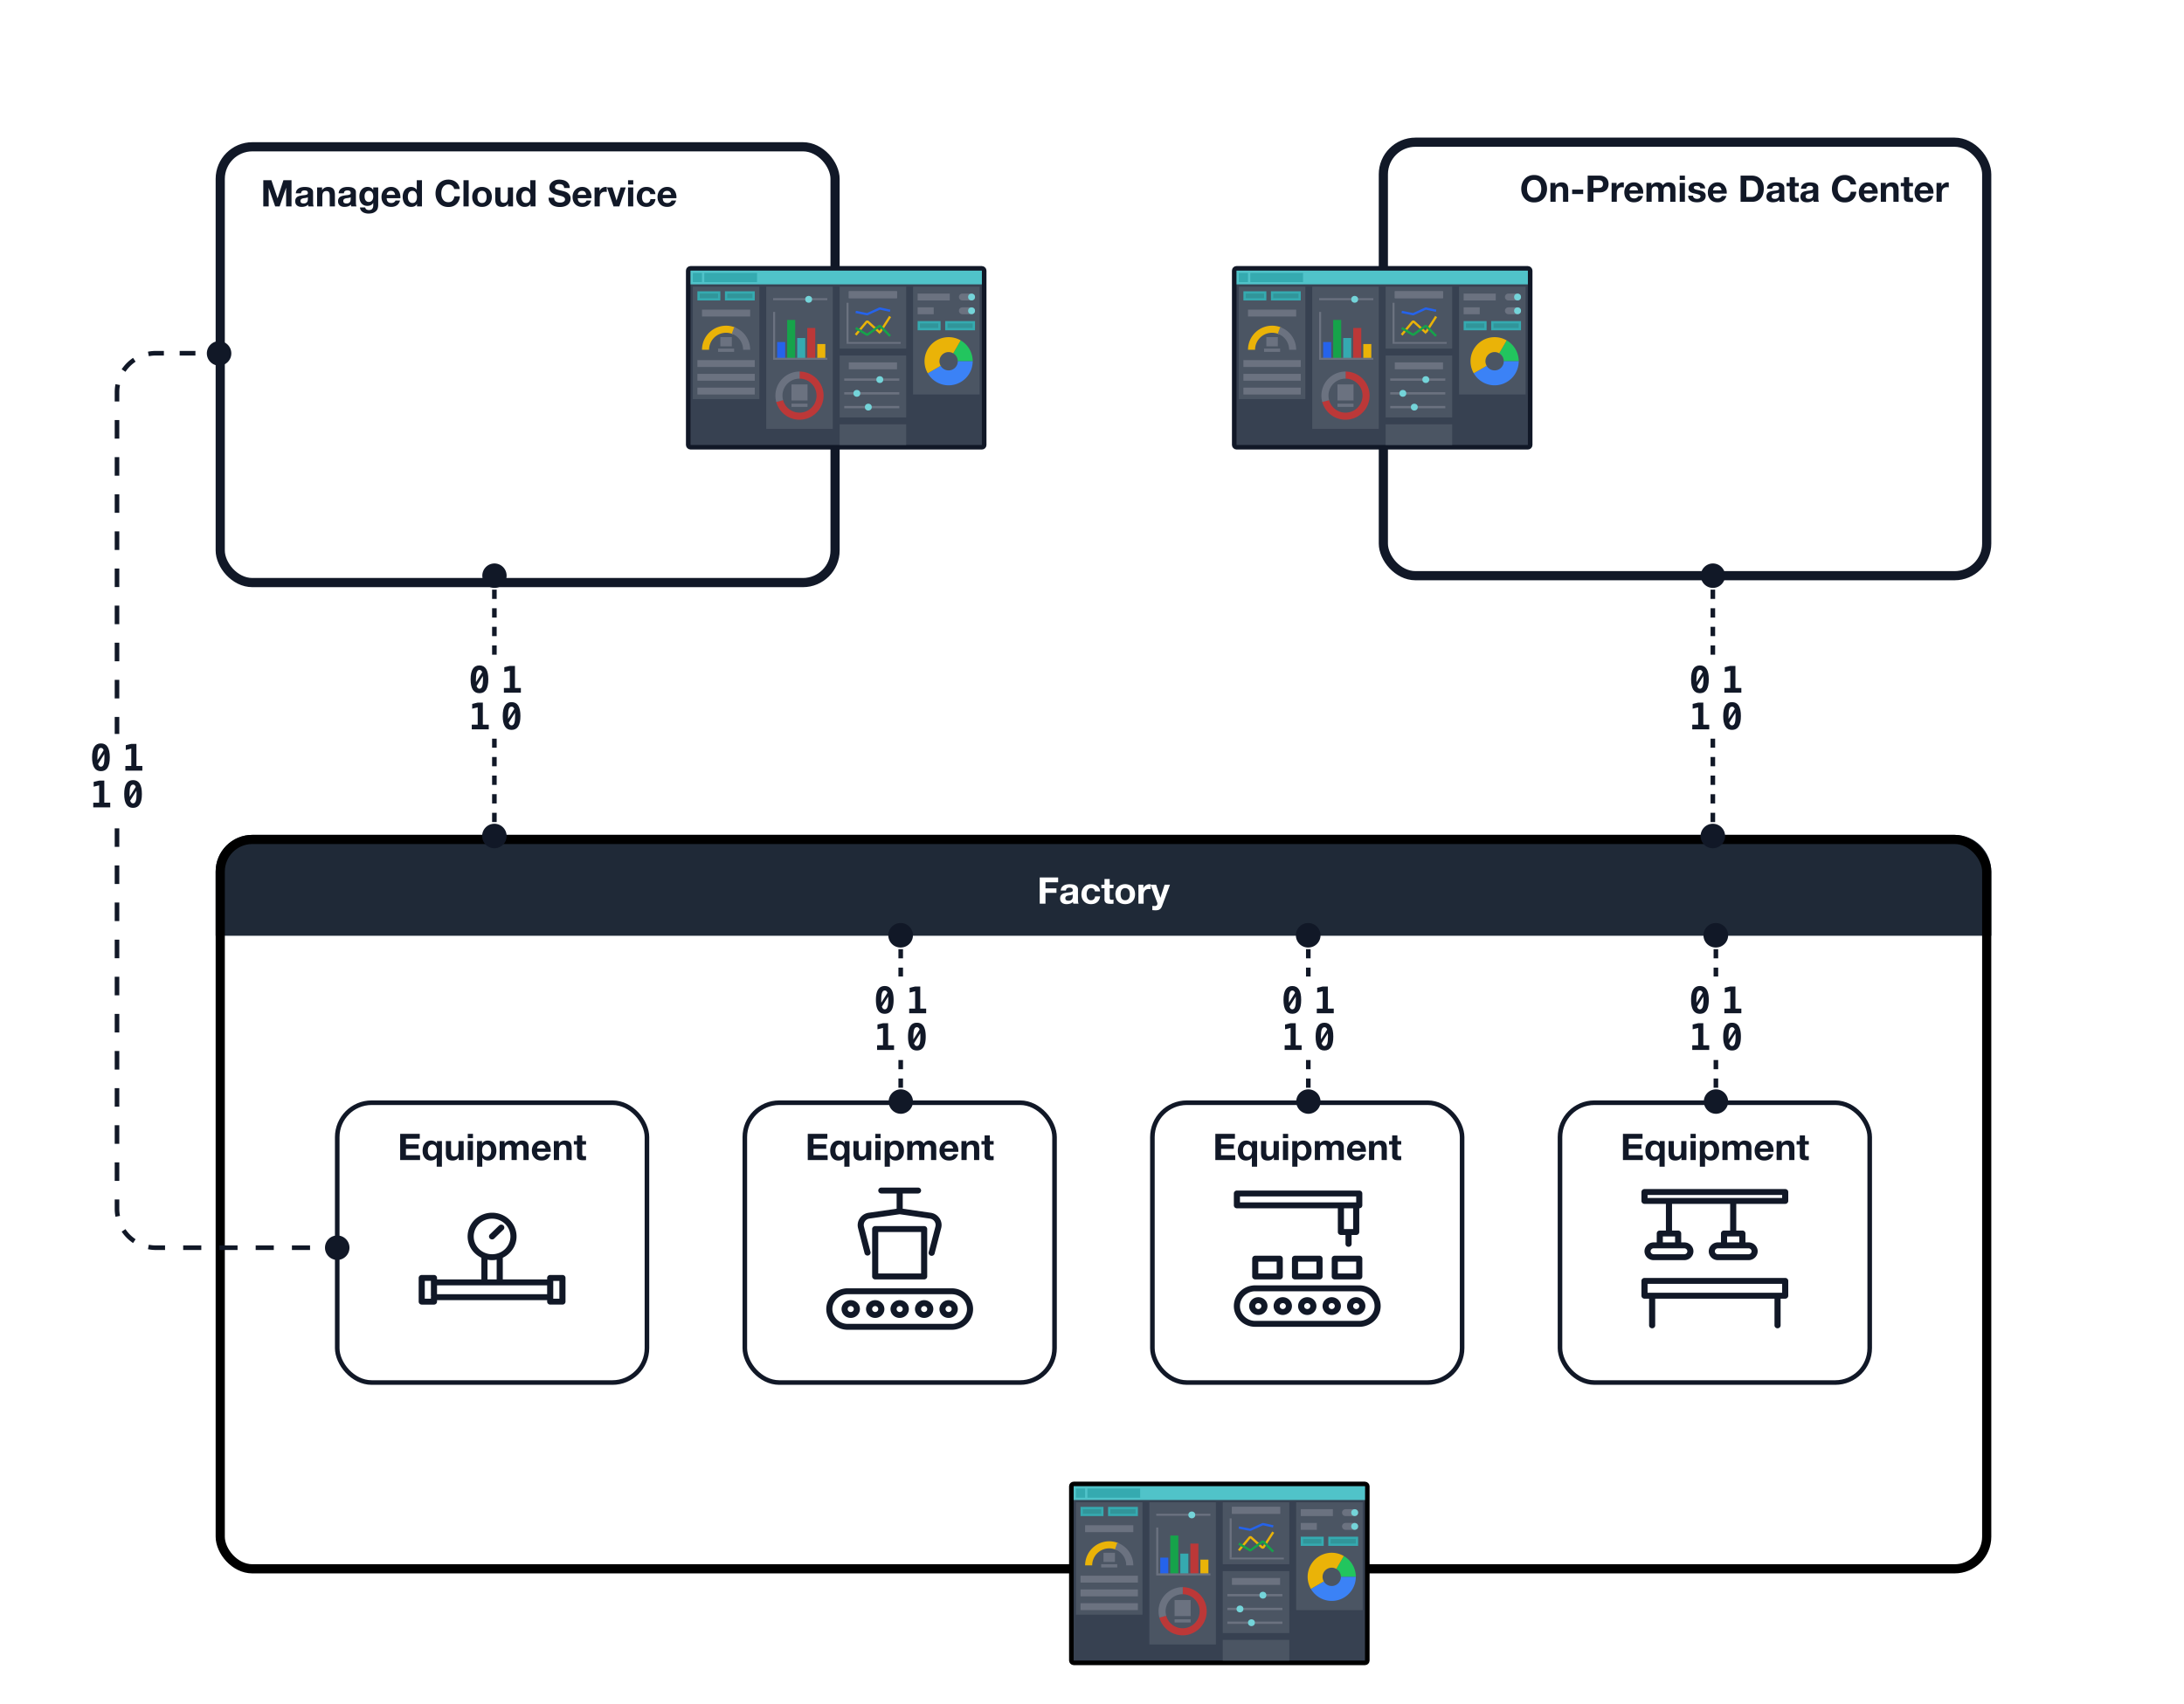 <svg xmlns="http://www.w3.org/2000/svg" xmlns:xlink="http://www.w3.org/1999/xlink" width="952" height="743" fill="none" viewBox="0 0 952 743">
  <path fill="#fff" d="M0 0h952v743H0z"/>
  <g filter="url(#a)">
    <path fill="#1F2937" d="M94 376c0-8.837 7.163-16 16-16h742c8.837 0 16 7.163 16 16v28H94v-28Z"/>
    <path fill="#fff" d="M453.213 378.576V390h2.512v-4.72h4.784v-1.952h-4.784v-2.64h5.52v-2.112h-8.032Zm9.149 5.696c.032-.533.165-.976.4-1.328a2.71 2.71 0 0 1 .896-.848 3.762 3.762 0 0 1 1.216-.448 6.693 6.693 0 0 1 1.376-.144c.416 0 .837.032 1.264.096.426.053.816.165 1.168.336s.64.411.864.72c.224.299.336.699.336 1.2v4.304c0 .373.021.731.064 1.072.042.341.117.597.224.768h-2.304a5.052 5.052 0 0 1-.112-.384 4.906 4.906 0 0 1-.048-.416c-.363.373-.79.635-1.28.784a5.15 5.15 0 0 1-1.504.224 4.06 4.06 0 0 1-1.104-.144 2.517 2.517 0 0 1-.896-.448 2.164 2.164 0 0 1-.608-.768c-.139-.309-.208-.677-.208-1.104 0-.469.08-.853.24-1.152.17-.309.384-.555.64-.736.266-.181.565-.315.896-.4a8.682 8.682 0 0 1 1.024-.224c.341-.053.677-.096 1.008-.128.33-.032.624-.08.88-.144a1.62 1.62 0 0 0 .608-.272c.149-.128.218-.309.208-.544 0-.245-.043-.437-.128-.576a.76.76 0 0 0-.32-.336 1.045 1.045 0 0 0-.464-.16 3.052 3.052 0 0 0-.56-.048c-.448 0-.8.096-1.056.288-.256.192-.406.512-.448.96h-2.272Zm5.248 1.68a1.111 1.111 0 0 1-.368.208 6.342 6.342 0 0 1-.976.192 9.14 9.14 0 0 0-.544.08 4.507 4.507 0 0 0-.512.128c-.16.053-.304.128-.432.224a.965.965 0 0 0-.288.336 1.105 1.105 0 0 0-.112.528c0 .203.037.373.112.512a.912.912 0 0 0 .304.336c.128.075.277.128.448.16.17.032.346.048.528.048.448 0 .794-.075 1.04-.224.245-.149.426-.325.544-.528.117-.213.186-.427.208-.64.032-.213.048-.384.048-.512v-.848Zm9.667-1.312h2.224c-.032-.533-.16-.992-.384-1.376a2.97 2.97 0 0 0-.88-.976 3.58 3.58 0 0 0-1.216-.592 5.099 5.099 0 0 0-1.408-.192c-.672 0-1.269.112-1.792.336a3.737 3.737 0 0 0-1.328.944c-.362.395-.64.869-.832 1.424a5.594 5.594 0 0 0-.272 1.776c0 .619.102 1.189.304 1.712.203.512.486.955.848 1.328.363.373.8.667 1.312.88a4.693 4.693 0 0 0 1.712.304c1.099 0 2-.288 2.704-.864.704-.576 1.131-1.413 1.28-2.512h-2.192c-.074.512-.261.923-.56 1.232-.288.299-.704.448-1.248.448-.352 0-.65-.08-.896-.24a1.909 1.909 0 0 1-.592-.608 3.105 3.105 0 0 1-.304-.848 4.489 4.489 0 0 1 0-1.84c.064-.32.171-.608.32-.864.16-.267.363-.48.608-.64.246-.171.55-.256.912-.256.971 0 1.531.475 1.68 1.424Zm6.436-2.912v-2.48h-2.272v2.48h-1.376v1.52h1.376v4.88c0 .416.069.752.208 1.008.138.256.325.453.56.592.245.139.522.229.832.272.32.053.656.08 1.008.08.224 0 .453-.005.688-.016.234-.011.448-.032.64-.064v-1.76a3.395 3.395 0 0 1-.704.064c-.384 0-.64-.064-.768-.192s-.192-.384-.192-.768v-4.096h1.664v-1.52h-1.664Zm4.761 4.144c0-.331.032-.656.096-.976.064-.32.17-.603.32-.848.16-.245.368-.443.624-.592.256-.16.576-.24.96-.24s.704.08.96.24c.266.149.474.347.624.592.16.245.272.528.336.848a4.962 4.962 0 0 1 0 1.952 2.57 2.57 0 0 1-.336.848c-.15.245-.358.443-.624.592-.256.149-.576.224-.96.224s-.704-.075-.96-.224a1.843 1.843 0 0 1-.624-.592 2.78 2.78 0 0 1-.32-.848 4.962 4.962 0 0 1-.096-.976Zm-2.272 0c0 .661.101 1.259.304 1.792.202.533.49.992.864 1.376.373.373.821.661 1.344.864.522.203 1.109.304 1.76.304.65 0 1.237-.101 1.76-.304a3.824 3.824 0 0 0 1.36-.864c.373-.384.661-.843.864-1.376a5.027 5.027 0 0 0 .304-1.792c0-.661-.102-1.259-.304-1.792a3.788 3.788 0 0 0-.864-1.376 3.714 3.714 0 0 0-1.36-.88 4.63 4.63 0 0 0-1.76-.32c-.651 0-1.238.107-1.76.32a3.726 3.726 0 0 0-1.344.88 3.761 3.761 0 0 0-.864 1.376c-.203.533-.304 1.131-.304 1.792Zm10.037-4.144V390h2.272v-3.728c0-.373.037-.72.112-1.04.075-.32.197-.597.368-.832.181-.245.416-.437.704-.576.288-.139.64-.208 1.056-.208.139 0 .283.011.432.032.149.011.277.027.384.048v-2.112a1.784 1.784 0 0 0-.496-.08c-.288 0-.565.043-.832.128a2.884 2.884 0 0 0-.752.368 2.567 2.567 0 0 0-.624.56 2.674 2.674 0 0 0-.432.704h-.032v-1.536h-2.16Zm10.299 9.296 3.456-9.296h-2.352l-1.808 5.664h-.032l-1.872-5.664h-2.416l2.896 7.76c.064.16.096.331.096.512 0 .245-.075.469-.224.672-.139.203-.358.32-.656.352a4.714 4.714 0 0 1-.672-.016l-.656-.064v1.872c.234.021.464.037.688.048.234.021.469.032.704.032.778 0 1.386-.144 1.824-.432.437-.288.778-.768 1.024-1.44Z"/>
    <path fill="#111827" d="M174.432 490.357v11.424h8.672v-2.112h-6.16v-2.8h5.536v-1.952h-5.536v-2.448h6.032v-2.112h-8.544Zm12.055 7.296c0-.341.032-.666.096-.976.075-.32.192-.602.352-.848.16-.256.368-.458.624-.608.256-.149.571-.224.944-.224.352 0 .651.08.896.24.256.16.459.368.608.624.149.256.256.544.32.864a4.329 4.329 0 0 1 0 1.952c-.064.31-.176.587-.336.832a1.744 1.744 0 0 1-.608.576c-.245.139-.555.208-.928.208s-.688-.074-.944-.224a1.888 1.888 0 0 1-.608-.592 2.795 2.795 0 0 1-.32-.848 4.962 4.962 0 0 1-.096-.976Zm6.144 7.024v-11.168h-2.16v1.056h-.032a2.164 2.164 0 0 0-1.072-.976 3.463 3.463 0 0 0-1.44-.304c-.629 0-1.179.123-1.648.368a3.44 3.44 0 0 0-1.152.992 4.139 4.139 0 0 0-.688 1.408 6.102 6.102 0 0 0-.224 1.648c0 .8.112 1.478.336 2.032.224.544.507.987.848 1.328.341.331.715.571 1.12.72a3.78 3.78 0 0 0 1.2.208c.512 0 1.008-.096 1.488-.288a2.24 2.24 0 0 0 1.12-.96h.032v3.936h2.272Zm9.477-2.896v-8.272h-2.272v4.336c0 .843-.138 1.451-.416 1.824-.277.363-.725.544-1.344.544-.544 0-.922-.165-1.136-.496-.213-.341-.32-.853-.32-1.536v-4.672h-2.272v5.088c0 .512.043.982.128 1.408.096.416.256.774.48 1.072.224.288.528.512.912.672.395.16.896.24 1.504.24.48 0 .95-.106 1.408-.32.459-.213.832-.56 1.12-1.04h.048v1.152h2.16Zm4.061-9.552v-1.872h-2.272v1.872h2.272Zm-2.272 1.28v8.272h2.272v-8.272h-2.272Zm8.237 6.784c-.363 0-.672-.074-.928-.224a1.897 1.897 0 0 1-.624-.576 2.837 2.837 0 0 1-.336-.848 5.05 5.05 0 0 1 0-1.968c.064-.32.17-.602.32-.848.16-.245.362-.442.608-.592.256-.16.57-.24.944-.24.362 0 .666.08.912.24.256.15.464.352.624.608a2.4 2.4 0 0 1 .336.848c.074.32.112.646.112.976 0 .331-.032.656-.096.976-.064.32-.176.603-.336.848-.15.235-.352.427-.608.576-.246.15-.555.224-.928.224Zm-4.176-6.784v11.168h2.272v-3.92h.032c.277.406.629.715 1.056.928.437.203.912.304 1.424.304.608 0 1.136-.117 1.584-.352a3.268 3.268 0 0 0 1.136-.944c.309-.394.538-.848.688-1.36a5.695 5.695 0 0 0 .224-1.6c0-.586-.075-1.146-.224-1.68a4.138 4.138 0 0 0-.688-1.424 3.49 3.49 0 0 0-1.168-.976c-.47-.245-1.03-.368-1.68-.368-.512 0-.982.102-1.408.304-.427.203-.779.528-1.056.976h-.032v-1.056h-2.16Zm9.845 0v8.272h2.272v-4.8c0-.405.059-.73.176-.976.117-.256.256-.448.416-.576.171-.138.341-.229.512-.272a1.64 1.64 0 0 1 .432-.08c.363 0 .635.064.816.192a.933.933 0 0 1 .4.48c.085.203.133.427.144.672.011.235.016.475.016.72v4.64h2.272v-4.608c0-.256.016-.506.048-.752.043-.256.117-.48.224-.672.117-.202.272-.362.464-.48.203-.128.464-.192.784-.192s.571.054.752.16c.192.107.336.251.432.432.096.182.155.395.176.64.021.246.032.507.032.784v4.688h2.272v-5.536c0-.533-.075-.986-.224-1.36a2.333 2.333 0 0 0-.624-.928 2.466 2.466 0 0 0-.96-.512 4.437 4.437 0 0 0-1.216-.16c-.576 0-1.077.139-1.504.416a3.573 3.573 0 0 0-.992.96c-.224-.512-.555-.869-.992-1.072a3.287 3.287 0 0 0-1.424-.304 2.98 2.98 0 0 0-1.456.352 3.277 3.277 0 0 0-1.072.992h-.032v-1.12h-2.144Zm20.004 3.248h-3.696c.011-.16.043-.341.096-.544.064-.202.165-.394.304-.576.149-.181.341-.33.576-.448.245-.128.549-.192.912-.192.555 0 .965.15 1.232.448.277.299.469.736.576 1.312Zm-3.696 1.44h5.968a5.84 5.84 0 0 0-.16-1.84 4.433 4.433 0 0 0-.736-1.568 3.536 3.536 0 0 0-1.28-1.088c-.523-.277-1.136-.416-1.84-.416-.629 0-1.205.112-1.728.336a4.037 4.037 0 0 0-1.328.928 3.983 3.983 0 0 0-.864 1.376 4.822 4.822 0 0 0-.304 1.728c0 .64.096 1.227.288 1.76.203.534.485.992.848 1.376.363.384.805.683 1.328.896.523.203 1.109.304 1.76.304.939 0 1.739-.213 2.4-.64.661-.426 1.152-1.136 1.472-2.128h-2c-.075.256-.277.502-.608.736-.331.224-.725.336-1.184.336-.64 0-1.131-.165-1.472-.496-.341-.33-.528-.864-.56-1.6Zm7.316-4.688v8.272h2.272v-4.336c0-.842.138-1.445.416-1.808.277-.373.725-.56 1.344-.56.544 0 .922.171 1.136.512.213.331.32.838.32 1.52v4.672h2.272v-5.088c0-.512-.048-.976-.144-1.392-.086-.426-.24-.784-.464-1.072a2.135 2.135 0 0 0-.928-.688c-.384-.17-.88-.256-1.488-.256-.48 0-.95.112-1.408.336-.459.214-.832.56-1.12 1.04h-.048v-1.152h-2.16Zm12.364 0v-2.48h-2.272v2.48h-1.376v1.52h1.376v4.88c0 .416.069.752.208 1.008.139.256.325.454.56.592.245.139.523.23.832.272.32.054.656.08 1.008.08.224 0 .453-.005.688-.016.235-.01.448-.032.64-.064v-1.76a2.89 2.89 0 0 1-.336.048c-.117.011-.24.016-.368.016-.384 0-.64-.064-.768-.192s-.192-.384-.192-.768v-4.096h1.664v-1.52h-1.664Z"/>
    <g clip-path="url(#b)">
      <path fill="#111827" d="M245.167 551.885h-5.334c-.353 0-.692.136-.942.379-.25.242-.391.571-.391.913v.646h-19.333v-9.455a10.505 10.505 0 0 0 4.957-4.837 10.034 10.034 0 0 0 .77-6.775 10.3 10.3 0 0 0-3.752-5.766 10.888 10.888 0 0 0-6.642-2.248c-2.413 0-4.754.793-6.642 2.248a10.296 10.296 0 0 0-3.752 5.766 10.034 10.034 0 0 0 .77 6.775 10.505 10.505 0 0 0 4.957 4.837v9.455H190.5v-.646c0-.342-.14-.671-.391-.913a1.352 1.352 0 0 0-.942-.379h-5.334c-.353 0-.692.136-.942.379a1.268 1.268 0 0 0-.391.913v10.333c0 .343.14.671.391.914.25.242.589.378.942.378h5.334c.353 0 .692-.136.942-.378a1.27 1.27 0 0 0 .391-.914v-.645h48v.645c0 .343.14.671.391.914.25.242.589.378.942.378h5.334c.353 0 .692-.136.942-.378a1.27 1.27 0 0 0 .391-.914v-10.333c0-.342-.14-.671-.391-.913a1.352 1.352 0 0 0-.942-.379Zm-57.27 9.365a1.27 1.27 0 0 0-.066.323v.646h-2.667v-7.75h2.667v.646a1.24 1.24 0 0 0 0 .322 1.247 1.247 0 0 0 0 .323v5.167c.008.11.03.219.066.323Zm18.6-26.156a7.63 7.63 0 0 1 2.344-5.481 8.134 8.134 0 0 1 5.657-2.27c2.122 0 4.156.817 5.657 2.27a7.632 7.632 0 0 1 2.343 5.481 7.632 7.632 0 0 1-2.343 5.48 8.134 8.134 0 0 1-5.657 2.27 8.134 8.134 0 0 1-5.657-2.27 7.627 7.627 0 0 1-2.344-5.48Zm10 10.139v8.59h-4v-8.59c1.32.258 2.68.258 4 0Zm22 15.048h-48v-3.875h48v3.875Zm5.334 1.938h-2.667v-6.459a1.247 1.247 0 0 0 0-.323 1.24 1.24 0 0 0 0-.322v-.646h2.667v7.75Zm-29.334-25.834a1.352 1.352 0 0 1-.946-.374 1.271 1.271 0 0 1-.395-.917c0-.345.142-.675.395-.917l4-3.875a1.367 1.367 0 0 1 1.293-.336c.462.12.823.469.947.917.123.447-.009.925-.347 1.253l-4 3.875a1.355 1.355 0 0 1-.947.374Z"/>
    </g>
    <rect width="135" height="122" x="147" y="476.781" stroke="#111827" stroke-width="2" rx="15"/>
    <path fill="url(#c)" d="M196.5 582h36v42h-36z"/>
    <path fill="#111827" d="M352.1 490.357v11.424h8.672v-2.112h-6.16v-2.8h5.536v-1.952h-5.536v-2.448h6.032v-2.112H352.1Zm12.055 7.296c0-.341.032-.666.096-.976.075-.32.192-.602.352-.848.16-.256.368-.458.624-.608.256-.149.571-.224.944-.224.352 0 .651.08.896.24.256.16.459.368.608.624.149.256.256.544.32.864a4.329 4.329 0 0 1 0 1.952c-.064.31-.176.587-.336.832a1.744 1.744 0 0 1-.608.576c-.245.139-.555.208-.928.208s-.688-.074-.944-.224a1.888 1.888 0 0 1-.608-.592 2.795 2.795 0 0 1-.32-.848 4.962 4.962 0 0 1-.096-.976Zm6.144 7.024v-11.168h-2.16v1.056h-.032a2.164 2.164 0 0 0-1.072-.976 3.463 3.463 0 0 0-1.44-.304c-.629 0-1.179.123-1.648.368a3.44 3.44 0 0 0-1.152.992 4.139 4.139 0 0 0-.688 1.408 6.102 6.102 0 0 0-.224 1.648c0 .8.112 1.478.336 2.032.224.544.507.987.848 1.328.341.331.715.571 1.12.72a3.78 3.78 0 0 0 1.2.208c.512 0 1.008-.096 1.488-.288a2.24 2.24 0 0 0 1.12-.96h.032v3.936h2.272Zm9.477-2.896v-8.272h-2.272v4.336c0 .843-.138 1.451-.416 1.824-.277.363-.725.544-1.344.544-.544 0-.922-.165-1.136-.496-.213-.341-.32-.853-.32-1.536v-4.672h-2.272v5.088c0 .512.043.982.128 1.408.096.416.256.774.48 1.072.224.288.528.512.912.672.395.16.896.24 1.504.24.48 0 .95-.106 1.408-.32.459-.213.832-.56 1.12-1.04h.048v1.152h2.16Zm4.061-9.552v-1.872h-2.272v1.872h2.272Zm-2.272 1.28v8.272h2.272v-8.272h-2.272Zm8.237 6.784c-.363 0-.672-.074-.928-.224a1.897 1.897 0 0 1-.624-.576 2.837 2.837 0 0 1-.336-.848 5.05 5.05 0 0 1 0-1.968c.064-.32.17-.602.32-.848.16-.245.362-.442.608-.592.256-.16.57-.24.944-.24.362 0 .666.08.912.24.256.15.464.352.624.608a2.4 2.4 0 0 1 .336.848c.074.32.112.646.112.976 0 .331-.032.656-.096.976-.064.32-.176.603-.336.848-.15.235-.352.427-.608.576-.246.15-.555.224-.928.224Zm-4.176-6.784v11.168h2.272v-3.92h.032c.277.406.629.715 1.056.928.437.203.912.304 1.424.304.608 0 1.136-.117 1.584-.352a3.268 3.268 0 0 0 1.136-.944c.309-.394.538-.848.688-1.36a5.695 5.695 0 0 0 .224-1.6c0-.586-.075-1.146-.224-1.68a4.138 4.138 0 0 0-.688-1.424 3.49 3.49 0 0 0-1.168-.976c-.47-.245-1.03-.368-1.68-.368-.512 0-.982.102-1.408.304-.427.203-.779.528-1.056.976h-.032v-1.056h-2.16Zm9.845 0v8.272h2.272v-4.8c0-.405.059-.73.176-.976.117-.256.256-.448.416-.576.171-.138.341-.229.512-.272a1.64 1.64 0 0 1 .432-.08c.363 0 .635.064.816.192a.933.933 0 0 1 .4.48c.085.203.133.427.144.672.011.235.016.475.016.72v4.64h2.272v-4.608c0-.256.016-.506.048-.752.043-.256.117-.48.224-.672.117-.202.272-.362.464-.48.203-.128.464-.192.784-.192s.571.054.752.16c.192.107.336.251.432.432.096.182.155.395.176.64.021.246.032.507.032.784v4.688h2.272v-5.536c0-.533-.075-.986-.224-1.36a2.333 2.333 0 0 0-.624-.928 2.466 2.466 0 0 0-.96-.512 4.437 4.437 0 0 0-1.216-.16c-.576 0-1.077.139-1.504.416a3.573 3.573 0 0 0-.992.96c-.224-.512-.555-.869-.992-1.072a3.287 3.287 0 0 0-1.424-.304 2.98 2.98 0 0 0-1.456.352 3.277 3.277 0 0 0-1.072.992h-.032v-1.12h-2.144Zm20.004 3.248h-3.696c.011-.16.043-.341.096-.544.064-.202.165-.394.304-.576.149-.181.341-.33.576-.448.245-.128.549-.192.912-.192.555 0 .965.15 1.232.448.277.299.469.736.576 1.312Zm-3.696 1.44h5.968a5.84 5.84 0 0 0-.16-1.84 4.433 4.433 0 0 0-.736-1.568 3.536 3.536 0 0 0-1.28-1.088c-.523-.277-1.136-.416-1.84-.416-.629 0-1.205.112-1.728.336a4.037 4.037 0 0 0-1.328.928 3.983 3.983 0 0 0-.864 1.376 4.822 4.822 0 0 0-.304 1.728c0 .64.096 1.227.288 1.76.203.534.485.992.848 1.376.363.384.805.683 1.328.896.523.203 1.109.304 1.76.304.939 0 1.739-.213 2.4-.64.661-.426 1.152-1.136 1.472-2.128h-2c-.075.256-.277.502-.608.736-.331.224-.725.336-1.184.336-.64 0-1.131-.165-1.472-.496-.341-.33-.528-.864-.56-1.6Zm7.315-4.688v8.272h2.272v-4.336c0-.842.139-1.445.416-1.808.278-.373.726-.56 1.344-.56.544 0 .923.171 1.136.512.214.331.32.838.32 1.52v4.672h2.272v-5.088c0-.512-.048-.976-.144-1.392-.085-.426-.24-.784-.464-1.072a2.129 2.129 0 0 0-.928-.688c-.384-.17-.88-.256-1.488-.256-.48 0-.949.112-1.408.336-.458.214-.832.56-1.12 1.04h-.048v-1.152h-2.16Zm12.365 0v-2.48h-2.272v2.48h-1.376v1.52h1.376v4.88c0 .416.069.752.208 1.008.139.256.325.454.56.592.245.139.523.23.832.272.32.054.656.08 1.008.08.224 0 .453-.005.688-.016.235-.01.448-.032.64-.064v-1.76a2.89 2.89 0 0 1-.336.048c-.117.011-.24.016-.368.016-.384 0-.64-.064-.768-.192s-.192-.384-.192-.768v-4.096h1.664v-1.52h-1.664Z"/>
    <g clip-path="url(#d)">
      <path fill="#111827" d="M414.835 557.698h-45.334a9.49 9.49 0 0 0-6.599 2.648c-1.751 1.696-2.734 3.996-2.734 6.393 0 2.398.983 4.698 2.734 6.394a9.49 9.49 0 0 0 6.599 2.648h45.334a9.49 9.49 0 0 0 6.599-2.648c1.75-1.696 2.734-3.996 2.734-6.394 0-2.397-.984-4.697-2.734-6.393a9.49 9.49 0 0 0-6.599-2.648Zm0 15.5h-45.334c-2.381 0-4.583-1.231-5.773-3.229a6.285 6.285 0 0 1 0-6.459c1.191-1.998 3.392-3.229 5.773-3.229h45.334c2.381 0 4.582 1.231 5.773 3.229a6.287 6.287 0 0 1 0 6.459c-1.191 1.998-3.392 3.229-5.773 3.229Zm-44-10.333a4.066 4.066 0 0 0-2.829 1.135 3.813 3.813 0 0 0-1.171 2.74c0 1.027.421 2.013 1.171 2.74a4.07 4.07 0 0 0 2.829 1.135 4.07 4.07 0 0 0 2.828-1.135 3.817 3.817 0 0 0 1.172-2.74 3.814 3.814 0 0 0-1.172-2.74 4.065 4.065 0 0 0-2.828-1.135Zm0 5.166c-.354 0-.693-.136-.943-.378a1.272 1.272 0 0 1-.391-.913c0-.343.141-.671.391-.914.25-.242.589-.378.943-.378.353 0 .692.136.942.378s.391.571.391.914c0 .342-.141.671-.391.913s-.589.378-.942.378Zm10.666-5.166a4.064 4.064 0 0 0-2.828 1.135 3.814 3.814 0 0 0-1.172 2.74c0 1.027.422 2.013 1.172 2.74a4.068 4.068 0 0 0 2.828 1.135 4.07 4.07 0 0 0 2.829-1.135 3.816 3.816 0 0 0 1.171-2.74 3.813 3.813 0 0 0-1.171-2.74 4.066 4.066 0 0 0-2.829-1.135Zm0 5.166a1.36 1.36 0 0 1-.943-.378 1.271 1.271 0 0 1-.39-.913c0-.343.14-.671.39-.914.25-.242.59-.378.943-.378.354 0 .693.136.943.378s.391.571.391.914c0 .342-.141.671-.391.913s-.589.378-.943.378Zm10.667-5.166A4.064 4.064 0 0 0 389.34 564a3.81 3.81 0 0 0-1.172 2.74c0 1.027.421 2.013 1.172 2.74a4.068 4.068 0 0 0 2.828 1.135 4.068 4.068 0 0 0 2.828-1.135 3.817 3.817 0 0 0 1.172-2.74 3.814 3.814 0 0 0-1.172-2.74 4.064 4.064 0 0 0-2.828-1.135Zm0 5.166c-.354 0-.693-.136-.943-.378a1.271 1.271 0 0 1-.39-.913c0-.343.14-.671.39-.914.25-.242.589-.378.943-.378.353 0 .693.136.943.378s.39.571.39.914c0 .342-.14.671-.39.913s-.59.378-.943.378Zm10.667-5.166a4.066 4.066 0 0 0-2.829 1.135 3.813 3.813 0 0 0-1.171 2.74c0 1.027.421 2.013 1.171 2.74a4.07 4.07 0 0 0 2.829 1.135 4.07 4.07 0 0 0 2.828-1.135 3.817 3.817 0 0 0 1.172-2.74 3.814 3.814 0 0 0-1.172-2.74 4.065 4.065 0 0 0-2.828-1.135Zm0 5.166c-.354 0-.693-.136-.943-.378a1.272 1.272 0 0 1-.391-.913c0-.343.141-.671.391-.914.25-.242.589-.378.943-.378.353 0 .692.136.942.378s.391.571.391.914c0 .342-.141.671-.391.913s-.589.378-.942.378Zm10.666-5.166a4.064 4.064 0 0 0-2.828 1.135 3.814 3.814 0 0 0-1.172 2.74c0 1.027.422 2.013 1.172 2.74a4.068 4.068 0 0 0 2.828 1.135 4.07 4.07 0 0 0 2.829-1.135 3.816 3.816 0 0 0 1.171-2.74 3.813 3.813 0 0 0-1.171-2.74 4.066 4.066 0 0 0-2.829-1.135Zm0 5.166a1.36 1.36 0 0 1-.943-.378 1.271 1.271 0 0 1-.39-.913c0-.343.14-.671.39-.914.25-.242.59-.378.943-.378.354 0 .693.136.943.378s.391.571.391.914c0 .342-.141.671-.391.913s-.589.378-.943.378Zm-32-37.458a1.36 1.36 0 0 0-.943.378c-.25.243-.39.571-.39.914v20.666c0 .343.14.671.39.914.25.242.59.378.943.378h21.334c.353 0 .692-.136.942-.378.25-.243.391-.571.391-.914v-20.666c0-.343-.141-.671-.391-.914a1.355 1.355 0 0 0-.942-.378h-21.334Zm20 20.667h-18.666v-18.084h18.666v18.084Zm6.24-20.46a2.74 2.74 0 0 0-.403-2.254 2.916 2.916 0 0 0-1.997-1.221l-13.173-1.899-13.173 1.886a2.94 2.94 0 0 0-1.987 1.228 2.765 2.765 0 0 0-.413 2.247l2.866 11.108c.094.44-.055.896-.394 1.204a1.365 1.365 0 0 1-1.265.303 1.312 1.312 0 0 1-.927-.887l-2.867-11.095a5.337 5.337 0 0 1 .827-4.302 5.607 5.607 0 0 1 3.773-2.338l12.227-1.756v-6.639h-6.667c-.476 0-.917-.247-1.155-.646a1.258 1.258 0 0 1 0-1.292c.238-.4.679-.646 1.155-.646h16c.476 0 .916.246 1.155.646.238.4.238.892 0 1.292a1.345 1.345 0 0 1-1.155.646h-6.667v6.639l12.227 1.756a5.609 5.609 0 0 1 3.773 2.338 5.339 5.339 0 0 1 .774 4.315l-2.867 11.095a1.289 1.289 0 0 1-.595.831 1.364 1.364 0 0 1-1.031.161 1.332 1.332 0 0 1-.835-.608 1.26 1.26 0 0 1-.126-1.004l2.92-11.108Z"/>
    </g>
    <path fill="#111827" d="M392.839 409.11a5.333 5.333 0 1 0-.435-10.658 5.334 5.334 0 1 0 .435 10.658Zm0 72.5a5.333 5.333 0 1 0-.435-10.658 5.334 5.334 0 0 0 .435 10.658Zm.782-5.329v-2.014h-2v2.014h2Zm0-6.041v-4.028h-2v4.028h2Zm0-8.056v-4.028h-2v4.028h2Zm0-8.056v-4.027h-2v4.027h2Zm0-8.055v-4.028h-2v4.028h2Zm0-8.056v-4.027h-2v4.027h2Zm0-8.055v-4.028h-2v4.028h2Zm0-8.056v-4.027h-2v4.027h2Zm0-8.055v-4.028h-2v4.028h2Zm0-8.056v-2.014h-2v2.014h2Z"/>
    <path fill="#fff" d="M378.668 421.781h28v36h-28z"/>
    <path fill="#111827" d="M381.809 431.961c0-2.021.32-3.534.961-4.539.64-1.011 1.604-1.516 2.89-1.516 1.292 0 2.258.503 2.899 1.508.64 1.005.961 2.521.961 4.547 0 2.021-.321 3.534-.961 4.539-.641 1.005-1.607 1.508-2.899 1.508-1.286 0-2.25-.503-2.89-1.508-.641-1.01-.961-2.523-.961-4.539Zm2.687 3.117c.245.651.633.977 1.164.977.537 0 .927-.326 1.172-.977.245-.651.367-1.69.367-3.117 0-.542-.018-1.026-.054-1.453l-2.727 4.344c.026.083.052.158.078.226Zm1.164-7.219c-.531 0-.919.326-1.164.977-.245.651-.367 1.693-.367 3.125 0 .443.01.846.031 1.211l2.688-4.289a.868.868 0 0 1-.016-.047c-.245-.651-.635-.977-1.172-.977Zm10.656 7.891h2.579v-7.57l-2.399.593v-2.078l2.414-.578h2.227v9.633h2.578v2.031h-7.399v-2.031Zm-14 16h2.579v-7.57l-2.399.593v-2.078l2.414-.578h2.227v9.633h2.578v2.031h-7.399v-2.031Zm13.493-3.789c0-2.021.32-3.534.961-4.539.64-1.011 1.604-1.516 2.89-1.516 1.292 0 2.258.503 2.899 1.508.64 1.005.961 2.521.961 4.547 0 2.021-.321 3.534-.961 4.539-.641 1.005-1.607 1.508-2.899 1.508-1.286 0-2.25-.503-2.89-1.508-.641-1.01-.961-2.523-.961-4.539Zm2.687 3.117c.245.651.633.977 1.164.977.537 0 .927-.326 1.172-.977.245-.651.367-1.69.367-3.117 0-.542-.018-1.026-.054-1.453l-2.727 4.344c.026.083.052.158.078.226Zm1.164-7.219c-.531 0-.919.326-1.164.977-.245.651-.367 1.693-.367 3.125 0 .443.01.846.031 1.211l2.688-4.289a.868.868 0 0 1-.016-.047c-.245-.651-.635-.977-1.172-.977Z"/>
    <rect width="135" height="122" x="324.668" y="476.781" stroke="#111827" stroke-width="2" rx="15"/>
    <path fill="url(#e)" d="M374.168 582h36v42h-36z"/>
    <path fill="#111827" d="M529.764 490.357v11.424h8.672v-2.112h-6.16v-2.8h5.536v-1.952h-5.536v-2.448h6.032v-2.112h-8.544Zm12.055 7.296c0-.341.032-.666.096-.976.075-.32.192-.602.352-.848.16-.256.368-.458.624-.608.256-.149.571-.224.944-.224.352 0 .651.08.896.24.256.16.459.368.608.624.149.256.256.544.32.864a4.329 4.329 0 0 1 0 1.952c-.064.31-.176.587-.336.832a1.744 1.744 0 0 1-.608.576c-.245.139-.555.208-.928.208s-.688-.074-.944-.224a1.888 1.888 0 0 1-.608-.592 2.795 2.795 0 0 1-.32-.848 4.962 4.962 0 0 1-.096-.976Zm6.144 7.024v-11.168h-2.16v1.056h-.032a2.164 2.164 0 0 0-1.072-.976 3.463 3.463 0 0 0-1.44-.304c-.629 0-1.179.123-1.648.368a3.44 3.44 0 0 0-1.152.992 4.139 4.139 0 0 0-.688 1.408 6.102 6.102 0 0 0-.224 1.648c0 .8.112 1.478.336 2.032.224.544.507.987.848 1.328.341.331.715.571 1.12.72a3.78 3.78 0 0 0 1.2.208c.512 0 1.008-.096 1.488-.288a2.24 2.24 0 0 0 1.12-.96h.032v3.936h2.272Zm9.477-2.896v-8.272h-2.272v4.336c0 .843-.138 1.451-.416 1.824-.277.363-.725.544-1.344.544-.544 0-.922-.165-1.136-.496-.213-.341-.32-.853-.32-1.536v-4.672h-2.272v5.088c0 .512.043.982.128 1.408.096.416.256.774.48 1.072.224.288.528.512.912.672.395.16.896.24 1.504.24.48 0 .95-.106 1.408-.32.459-.213.832-.56 1.12-1.04h.048v1.152h2.16Zm4.061-9.552v-1.872h-2.272v1.872h2.272Zm-2.272 1.28v8.272h2.272v-8.272h-2.272Zm8.237 6.784c-.363 0-.672-.074-.928-.224a1.897 1.897 0 0 1-.624-.576 2.837 2.837 0 0 1-.336-.848 5.05 5.05 0 0 1 0-1.968c.064-.32.17-.602.32-.848.16-.245.362-.442.608-.592.256-.16.57-.24.944-.24.362 0 .666.08.912.24.256.15.464.352.624.608a2.4 2.4 0 0 1 .336.848c.074.32.112.646.112.976 0 .331-.032.656-.096.976-.064.32-.176.603-.336.848-.15.235-.352.427-.608.576-.246.15-.555.224-.928.224Zm-4.176-6.784v11.168h2.272v-3.92h.032c.277.406.629.715 1.056.928.437.203.912.304 1.424.304.608 0 1.136-.117 1.584-.352a3.268 3.268 0 0 0 1.136-.944c.309-.394.538-.848.688-1.36a5.695 5.695 0 0 0 .224-1.6c0-.586-.075-1.146-.224-1.68a4.138 4.138 0 0 0-.688-1.424 3.49 3.49 0 0 0-1.168-.976c-.47-.245-1.03-.368-1.68-.368-.512 0-.982.102-1.408.304-.427.203-.779.528-1.056.976h-.032v-1.056h-2.16Zm9.845 0v8.272h2.272v-4.8c0-.405.059-.73.176-.976.117-.256.256-.448.416-.576.171-.138.341-.229.512-.272a1.64 1.64 0 0 1 .432-.08c.363 0 .635.064.816.192a.933.933 0 0 1 .4.48c.085.203.133.427.144.672.011.235.016.475.016.72v4.64h2.272v-4.608c0-.256.016-.506.048-.752.043-.256.117-.48.224-.672.117-.202.272-.362.464-.48.203-.128.464-.192.784-.192s.571.054.752.16c.192.107.336.251.432.432.096.182.155.395.176.64.021.246.032.507.032.784v4.688h2.272v-5.536c0-.533-.075-.986-.224-1.36a2.333 2.333 0 0 0-.624-.928 2.466 2.466 0 0 0-.96-.512 4.437 4.437 0 0 0-1.216-.16c-.576 0-1.077.139-1.504.416a3.573 3.573 0 0 0-.992.96c-.224-.512-.555-.869-.992-1.072a3.287 3.287 0 0 0-1.424-.304 2.98 2.98 0 0 0-1.456.352 3.277 3.277 0 0 0-1.072.992h-.032v-1.12h-2.144Zm20.004 3.248h-3.696c.011-.16.043-.341.096-.544.064-.202.165-.394.304-.576.149-.181.341-.33.576-.448.245-.128.549-.192.912-.192.555 0 .965.15 1.232.448.277.299.469.736.576 1.312Zm-3.696 1.44h5.968a5.84 5.84 0 0 0-.16-1.84 4.433 4.433 0 0 0-.736-1.568 3.536 3.536 0 0 0-1.28-1.088c-.523-.277-1.136-.416-1.84-.416-.629 0-1.205.112-1.728.336a4.037 4.037 0 0 0-1.328.928 3.983 3.983 0 0 0-.864 1.376 4.822 4.822 0 0 0-.304 1.728c0 .64.096 1.227.288 1.76.203.534.485.992.848 1.376.363.384.805.683 1.328.896.523.203 1.109.304 1.76.304.939 0 1.739-.213 2.4-.64.661-.426 1.152-1.136 1.472-2.128h-2c-.075.256-.277.502-.608.736-.331.224-.725.336-1.184.336-.64 0-1.131-.165-1.472-.496-.341-.33-.528-.864-.56-1.6Zm7.316-4.688v8.272h2.272v-4.336c0-.842.138-1.445.416-1.808.277-.373.725-.56 1.344-.56.544 0 .922.171 1.136.512.213.331.32.838.32 1.52v4.672h2.272v-5.088c0-.512-.048-.976-.144-1.392-.086-.426-.24-.784-.464-1.072a2.135 2.135 0 0 0-.928-.688c-.384-.17-.88-.256-1.488-.256-.48 0-.95.112-1.408.336-.459.214-.832.56-1.12 1.04h-.048v-1.152h-2.16Zm12.364 0v-2.48h-2.272v2.48h-1.376v1.52h1.376v4.88c0 .416.069.752.208 1.008.139.256.325.454.56.592.245.139.523.23.832.272.32.054.656.08 1.008.08.224 0 .453-.005.688-.016.235-.01.448-.032.64-.064v-1.76a2.89 2.89 0 0 1-.336.048c-.117.011-.24.016-.368.016-.384 0-.64-.064-.768-.192s-.192-.384-.192-.768v-4.096h1.664v-1.52h-1.664Z"/>
    <g clip-path="url(#f)">
      <path fill="#111827" d="M592.499 556.406h-45.334a9.486 9.486 0 0 0-6.599 2.649 8.896 8.896 0 0 0-2.734 6.393c0 2.398.983 4.698 2.734 6.393 1.75 1.696 4.124 2.648 6.599 2.648h45.334c2.475 0 4.849-.952 6.599-2.648a8.896 8.896 0 0 0 2.734-6.393 8.896 8.896 0 0 0-2.734-6.393 9.486 9.486 0 0 0-6.599-2.649Zm0 15.5h-45.334c-2.381 0-4.582-1.231-5.773-3.229a6.283 6.283 0 0 1 0-6.458c1.191-1.998 3.392-3.229 5.773-3.229h45.334c2.381 0 4.582 1.231 5.773 3.229a6.283 6.283 0 0 1 0 6.458c-1.191 1.998-3.392 3.229-5.773 3.229Zm-44-10.333a4.066 4.066 0 0 0-2.829 1.135 3.815 3.815 0 0 0-1.171 2.74c0 1.028.421 2.013 1.171 2.74a4.066 4.066 0 0 0 2.829 1.135c1.06 0 2.078-.408 2.828-1.135a3.816 3.816 0 0 0 1.172-2.74 3.816 3.816 0 0 0-1.172-2.74 4.065 4.065 0 0 0-2.828-1.135Zm0 5.167c-.354 0-.693-.136-.943-.379a1.27 1.27 0 0 1-.391-.913c0-.342.141-.671.391-.913.25-.243.589-.379.943-.379.353 0 .692.136.942.379.251.242.391.571.391.913 0 .343-.14.671-.391.913-.25.243-.589.379-.942.379Zm10.666-5.167a4.064 4.064 0 0 0-2.828 1.135 3.816 3.816 0 0 0-1.172 2.74c0 1.028.422 2.013 1.172 2.74a4.065 4.065 0 0 0 2.828 1.135 4.066 4.066 0 0 0 2.829-1.135 3.815 3.815 0 0 0 1.171-2.74 3.815 3.815 0 0 0-1.171-2.74 4.066 4.066 0 0 0-2.829-1.135Zm0 5.167c-.353 0-.692-.136-.942-.379a1.266 1.266 0 0 1-.391-.913c0-.342.14-.671.391-.913.25-.243.589-.379.942-.379.354 0 .693.136.943.379.25.242.391.571.391.913 0 .343-.141.671-.391.913-.25.243-.589.379-.943.379Zm10.667-5.167a4.064 4.064 0 0 0-2.828 1.135 3.816 3.816 0 0 0-1.172 2.74c0 1.028.421 2.013 1.172 2.74a4.064 4.064 0 0 0 2.828 1.135 4.064 4.064 0 0 0 2.828-1.135 3.812 3.812 0 0 0 1.172-2.74 3.812 3.812 0 0 0-1.172-2.74 4.064 4.064 0 0 0-2.828-1.135Zm0 5.167c-.354 0-.693-.136-.943-.379a1.27 1.27 0 0 1-.39-.913c0-.342.14-.671.39-.913.25-.243.589-.379.943-.379s.693.136.943.379c.25.242.39.571.39.913 0 .343-.14.671-.39.913-.25.243-.589.379-.943.379Zm10.667-5.167a4.066 4.066 0 0 0-2.829 1.135 3.815 3.815 0 0 0-1.171 2.74c0 1.028.421 2.013 1.171 2.74a4.066 4.066 0 0 0 2.829 1.135c1.06 0 2.078-.408 2.828-1.135a3.816 3.816 0 0 0 1.172-2.74 3.816 3.816 0 0 0-1.172-2.74 4.065 4.065 0 0 0-2.828-1.135Zm0 5.167c-.354 0-.693-.136-.943-.379a1.27 1.27 0 0 1-.391-.913c0-.342.141-.671.391-.913.25-.243.589-.379.943-.379.353 0 .692.136.942.379.251.242.391.571.391.913 0 .343-.14.671-.391.913-.25.243-.589.379-.942.379Zm10.666-5.167a4.064 4.064 0 0 0-2.828 1.135 3.816 3.816 0 0 0-1.172 2.74c0 1.028.422 2.013 1.172 2.74a4.065 4.065 0 0 0 2.828 1.135 4.066 4.066 0 0 0 2.829-1.135 3.815 3.815 0 0 0 1.171-2.74 3.815 3.815 0 0 0-1.171-2.74 4.066 4.066 0 0 0-2.829-1.135Zm0 5.167c-.353 0-.692-.136-.942-.379a1.266 1.266 0 0 1-.391-.913c0-.342.14-.671.391-.913.25-.243.589-.379.942-.379.354 0 .693.136.943.379.25.242.391.571.391.913 0 .343-.141.671-.391.913-.25.243-.589.379-.943.379Zm-44-23.25c-.353 0-.692.136-.942.378a1.268 1.268 0 0 0-.391.913v7.75c0 .343.14.671.391.914.25.242.589.378.942.378h10.667c.354 0 .693-.136.943-.378.25-.243.39-.571.39-.914v-7.75c0-.342-.14-.671-.39-.913a1.356 1.356 0 0 0-.943-.378h-10.667Zm9.334 7.75h-8v-5.167h8v5.167Zm8-7.75c-.354 0-.693.136-.943.378s-.391.571-.391.913v7.75c0 .343.141.671.391.914.25.242.589.378.943.378h10.666c.354 0 .693-.136.943-.378.25-.243.391-.571.391-.914v-7.75c0-.342-.141-.671-.391-.913a1.356 1.356 0 0 0-.943-.378h-10.666Zm9.333 7.75h-8v-5.167h8v5.167Zm18.667-7.75h-10.667c-.354 0-.693.136-.943.378s-.39.571-.39.913v7.75c0 .343.14.671.39.914.25.242.589.378.943.378h10.667c.353 0 .692-.136.942-.378a1.27 1.27 0 0 0 .391-.914v-7.75c0-.342-.14-.671-.391-.913a1.355 1.355 0 0 0-.942-.378Zm-1.334 7.75h-8v-5.167h8v5.167Zm-52-28.417h44v10.333c0 .343.141.671.391.914.25.242.589.378.943.378h2v3.875c0 .461.254.888.666 1.119.413.23.921.23 1.334 0 .412-.231.666-.658.666-1.119v-3.875h2c.354 0 .693-.136.943-.378.25-.243.391-.571.391-.914v-10.333c.353 0 .692-.136.942-.378a1.27 1.27 0 0 0 .391-.914v-5.166c0-.343-.14-.671-.391-.914a1.355 1.355 0 0 0-.942-.378h-53.334c-.353 0-.692.136-.942.378a1.27 1.27 0 0 0-.391.914v5.166c0 .343.14.671.391.914.25.242.589.378.942.378Zm50.667 9.042h-4v-9.042h4v9.042Zm-49.333-14.209h50.666v2.584h-50.666v-2.584Z"/>
    </g>
    <path fill="#111827" d="M570.503 409.11a5.333 5.333 0 1 0-.435-10.658 5.334 5.334 0 1 0 .435 10.658Zm0 72.5a5.333 5.333 0 1 0-.435-10.658 5.334 5.334 0 0 0 .435 10.658Zm.782-5.329v-2.014h-2v2.014h2Zm0-6.041v-4.028h-2v4.028h2Zm0-8.056v-4.028h-2v4.028h2Zm0-8.056v-4.027h-2v4.027h2Zm0-8.055v-4.028h-2v4.028h2Zm0-8.056v-4.027h-2v4.027h2Zm0-8.055v-4.028h-2v4.028h2Zm0-8.056v-4.027h-2v4.027h2Zm0-8.055v-4.028h-2v4.028h2Zm0-8.056v-2.014h-2v2.014h2Z"/>
    <path fill="#fff" d="M556.332 421.781h28v36h-28z"/>
    <path fill="#111827" d="M559.473 431.961c0-2.021.32-3.534.961-4.539.64-1.011 1.604-1.516 2.89-1.516 1.292 0 2.258.503 2.899 1.508.64 1.005.961 2.521.961 4.547 0 2.021-.321 3.534-.961 4.539-.641 1.005-1.607 1.508-2.899 1.508-1.286 0-2.25-.503-2.89-1.508-.641-1.01-.961-2.523-.961-4.539Zm2.687 3.117c.245.651.633.977 1.164.977.537 0 .927-.326 1.172-.977.245-.651.367-1.69.367-3.117 0-.542-.018-1.026-.054-1.453l-2.727 4.344c.026.083.052.158.078.226Zm1.164-7.219c-.531 0-.919.326-1.164.977-.245.651-.367 1.693-.367 3.125 0 .443.01.846.031 1.211l2.688-4.289-.016-.047c-.245-.651-.635-.977-1.172-.977Zm10.656 7.891h2.579v-7.57l-2.399.593v-2.078l2.414-.578h2.227v9.633h2.578v2.031h-7.399v-2.031Zm-14 16h2.579v-7.57l-2.399.593v-2.078l2.414-.578h2.227v9.633h2.578v2.031h-7.399v-2.031Zm13.493-3.789c0-2.021.32-3.534.961-4.539.64-1.011 1.604-1.516 2.89-1.516 1.292 0 2.258.503 2.899 1.508.64 1.005.961 2.521.961 4.547 0 2.021-.321 3.534-.961 4.539-.641 1.005-1.607 1.508-2.899 1.508-1.286 0-2.25-.503-2.89-1.508-.641-1.01-.961-2.523-.961-4.539Zm2.687 3.117c.245.651.633.977 1.164.977.537 0 .927-.326 1.172-.977.245-.651.367-1.69.367-3.117 0-.542-.018-1.026-.054-1.453l-2.727 4.344c.026.083.052.158.078.226Zm1.164-7.219c-.531 0-.919.326-1.164.977-.245.651-.367 1.693-.367 3.125 0 .443.01.846.031 1.211l2.688-4.289-.016-.047c-.245-.651-.635-.977-1.172-.977Z"/>
    <rect width="135" height="122" x="502.332" y="476.781" stroke="#111827" stroke-width="2" rx="15"/>
    <path fill="url(#g)" d="M551.832 582h36v42h-36z"/>
    <path fill="#111827" d="M707.432 490.357v11.424h8.672v-2.112h-6.16v-2.8h5.536v-1.952h-5.536v-2.448h6.032v-2.112h-8.544Zm12.055 7.296c0-.341.032-.666.096-.976.075-.32.192-.602.352-.848.16-.256.368-.458.624-.608.256-.149.571-.224.944-.224.352 0 .651.08.896.24.256.16.459.368.608.624.149.256.256.544.32.864a4.329 4.329 0 0 1 0 1.952c-.064.31-.176.587-.336.832a1.744 1.744 0 0 1-.608.576c-.245.139-.555.208-.928.208s-.688-.074-.944-.224a1.888 1.888 0 0 1-.608-.592 2.795 2.795 0 0 1-.32-.848 4.962 4.962 0 0 1-.096-.976Zm6.144 7.024v-11.168h-2.16v1.056h-.032a2.164 2.164 0 0 0-1.072-.976 3.463 3.463 0 0 0-1.44-.304c-.629 0-1.179.123-1.648.368a3.44 3.44 0 0 0-1.152.992 4.139 4.139 0 0 0-.688 1.408 6.102 6.102 0 0 0-.224 1.648c0 .8.112 1.478.336 2.032.224.544.507.987.848 1.328.341.331.715.571 1.12.72a3.78 3.78 0 0 0 1.2.208c.512 0 1.008-.096 1.488-.288a2.24 2.24 0 0 0 1.12-.96h.032v3.936h2.272Zm9.477-2.896v-8.272h-2.272v4.336c0 .843-.138 1.451-.416 1.824-.277.363-.725.544-1.344.544-.544 0-.922-.165-1.136-.496-.213-.341-.32-.853-.32-1.536v-4.672h-2.272v5.088c0 .512.043.982.128 1.408.096.416.256.774.48 1.072.224.288.528.512.912.672.395.16.896.24 1.504.24.48 0 .95-.106 1.408-.32.459-.213.832-.56 1.12-1.04h.048v1.152h2.16Zm4.061-9.552v-1.872h-2.272v1.872h2.272Zm-2.272 1.28v8.272h2.272v-8.272h-2.272Zm8.237 6.784c-.363 0-.672-.074-.928-.224a1.897 1.897 0 0 1-.624-.576 2.837 2.837 0 0 1-.336-.848 5.05 5.05 0 0 1 0-1.968c.064-.32.17-.602.32-.848.16-.245.362-.442.608-.592.256-.16.57-.24.944-.24.362 0 .666.08.912.24.256.15.464.352.624.608a2.4 2.4 0 0 1 .336.848c.074.32.112.646.112.976 0 .331-.032.656-.096.976-.064.32-.176.603-.336.848-.15.235-.352.427-.608.576-.246.15-.555.224-.928.224Zm-4.176-6.784v11.168h2.272v-3.92h.032c.277.406.629.715 1.056.928.437.203.912.304 1.424.304.608 0 1.136-.117 1.584-.352a3.268 3.268 0 0 0 1.136-.944c.309-.394.538-.848.688-1.36a5.695 5.695 0 0 0 .224-1.6c0-.586-.075-1.146-.224-1.68a4.138 4.138 0 0 0-.688-1.424 3.49 3.49 0 0 0-1.168-.976c-.47-.245-1.03-.368-1.68-.368-.512 0-.982.102-1.408.304-.427.203-.779.528-1.056.976h-.032v-1.056h-2.16Zm9.845 0v8.272h2.272v-4.8c0-.405.059-.73.176-.976.117-.256.256-.448.416-.576.171-.138.341-.229.512-.272a1.64 1.64 0 0 1 .432-.08c.363 0 .635.064.816.192a.933.933 0 0 1 .4.48c.085.203.133.427.144.672.011.235.016.475.016.72v4.64h2.272v-4.608c0-.256.016-.506.048-.752.043-.256.117-.48.224-.672.117-.202.272-.362.464-.48.203-.128.464-.192.784-.192s.571.054.752.16c.192.107.336.251.432.432.096.182.155.395.176.64.021.246.032.507.032.784v4.688h2.272v-5.536c0-.533-.075-.986-.224-1.36a2.333 2.333 0 0 0-.624-.928 2.466 2.466 0 0 0-.96-.512 4.437 4.437 0 0 0-1.216-.16c-.576 0-1.077.139-1.504.416a3.573 3.573 0 0 0-.992.96c-.224-.512-.555-.869-.992-1.072a3.287 3.287 0 0 0-1.424-.304 2.98 2.98 0 0 0-1.456.352 3.277 3.277 0 0 0-1.072.992h-.032v-1.12h-2.144Zm20.004 3.248h-3.696c.011-.16.043-.341.096-.544.064-.202.165-.394.304-.576.149-.181.341-.33.576-.448.245-.128.549-.192.912-.192.555 0 .965.15 1.232.448.277.299.469.736.576 1.312Zm-3.696 1.44h5.968a5.84 5.84 0 0 0-.16-1.84 4.433 4.433 0 0 0-.736-1.568 3.536 3.536 0 0 0-1.28-1.088c-.523-.277-1.136-.416-1.84-.416-.629 0-1.205.112-1.728.336a4.037 4.037 0 0 0-1.328.928 3.983 3.983 0 0 0-.864 1.376 4.822 4.822 0 0 0-.304 1.728c0 .64.096 1.227.288 1.76.203.534.485.992.848 1.376.363.384.805.683 1.328.896.523.203 1.109.304 1.76.304.939 0 1.739-.213 2.4-.64.661-.426 1.152-1.136 1.472-2.128h-2c-.075.256-.277.502-.608.736-.331.224-.725.336-1.184.336-.64 0-1.131-.165-1.472-.496-.341-.33-.528-.864-.56-1.6Zm7.316-4.688v8.272h2.272v-4.336c0-.842.138-1.445.416-1.808.277-.373.725-.56 1.344-.56.544 0 .922.171 1.136.512.213.331.32.838.32 1.52v4.672h2.272v-5.088c0-.512-.048-.976-.144-1.392-.086-.426-.24-.784-.464-1.072a2.135 2.135 0 0 0-.928-.688c-.384-.17-.88-.256-1.488-.256-.48 0-.95.112-1.408.336-.459.214-.832.56-1.12 1.04h-.048v-1.152h-2.16Zm12.364 0v-2.48h-2.272v2.48h-1.376v1.52h1.376v4.88c0 .416.069.752.208 1.008.139.256.325.454.56.592.245.139.523.23.832.272.32.054.656.08 1.008.08.224 0 .453-.005.688-.016.235-.01.448-.032.64-.064v-1.76a2.89 2.89 0 0 1-.336.048c-.117.011-.24.016-.368.016-.384 0-.64-.064-.768-.192s-.192-.384-.192-.768v-4.096h1.664v-1.52h-1.664Z"/>
    <g clip-path="url(#h)">
      <path fill="#111827" d="M778.167 514.427h-61.334c-.353 0-.692.136-.942.378a1.27 1.27 0 0 0-.391.914v3.875c0 .342.14.671.391.913.25.242.589.378.942.378h9.334v11.625H723.5c-.354 0-.693.136-.943.379-.25.242-.39.571-.39.913v3.875h-1.334c-1.429 0-2.749.739-3.464 1.938a3.773 3.773 0 0 0 0 3.875c.715 1.199 2.035 1.937 3.464 1.937h13.334c1.429 0 2.749-.738 3.464-1.937a3.773 3.773 0 0 0 0-3.875c-.715-1.199-2.035-1.938-3.464-1.938h-1.334v-3.875c0-.342-.14-.671-.39-.913a1.352 1.352 0 0 0-.943-.379h-2.667v-11.625h25.334v11.625H751.5c-.354 0-.693.136-.943.379-.25.242-.39.571-.39.913v3.875h-1.334c-1.429 0-2.749.739-3.464 1.938a3.773 3.773 0 0 0 0 3.875c.715 1.199 2.035 1.937 3.464 1.937h13.334c1.429 0 2.749-.738 3.464-1.937a3.773 3.773 0 0 0 0-3.875c-.715-1.199-2.035-1.938-3.464-1.938h-1.334v-3.875c0-.342-.14-.671-.39-.913a1.352 1.352 0 0 0-.943-.379h-2.667v-11.625h21.334c.353 0 .692-.136.942-.378.251-.242.391-.571.391-.913v-3.875c0-.343-.14-.671-.391-.914a1.355 1.355 0 0 0-.942-.378ZM735.5 541.552c0 .342-.14.671-.391.913-.25.243-.589.379-.942.379h-13.334c-.476 0-.916-.247-1.154-.646a1.254 1.254 0 0 1 0-1.292 1.342 1.342 0 0 1 1.154-.646h13.334c.353 0 .692.136.942.379.251.242.391.571.391.913Zm-5.333-6.458v2.583h-5.334v-2.583h5.334Zm33.333 6.458c0 .342-.14.671-.391.913-.25.243-.589.379-.942.379h-13.334c-.476 0-.916-.247-1.154-.646a1.254 1.254 0 0 1 0-1.292 1.342 1.342 0 0 1 1.154-.646h13.334c.353 0 .692.136.942.379.251.242.391.571.391.913Zm-5.333-6.458v2.583h-5.334v-2.583h5.334Zm18.666-16.792h-58.666v-1.292h58.666v1.292Zm1.334 34.875h-61.334c-.353 0-.692.136-.942.378a1.27 1.27 0 0 0-.391.914v6.458c0 .343.14.671.391.913.25.243.589.379.942.379h2v11.625c0 .461.255.888.667 1.118.413.231.921.231 1.333 0 .413-.231.667-.657.667-1.118v-11.625h52v11.625c0 .461.254.888.667 1.118.412.231.921.231 1.333 0 .413-.231.667-.657.667-1.118v-11.625h2c.353 0 .692-.136.942-.379.251-.242.391-.57.391-.913v-6.458c0-.343-.14-.671-.391-.914a1.355 1.355 0 0 0-.942-.378Zm-1.334 6.458h-58.666v-3.875h58.666v3.875Z"/>
    </g>
    <path fill="#111827" d="M748.171 409.11a5.333 5.333 0 1 0-.435-10.658 5.334 5.334 0 1 0 .435 10.658Zm0 72.5a5.333 5.333 0 1 0-.435-10.658 5.334 5.334 0 0 0 .435 10.658Zm.782-5.329v-2.014h-2v2.014h2Zm0-6.041v-4.028h-2v4.028h2Zm0-8.056v-4.028h-2v4.028h2Zm0-8.056v-4.027h-2v4.027h2Zm0-8.055v-4.028h-2v4.028h2Zm0-8.056v-4.027h-2v4.027h2Zm0-8.055v-4.028h-2v4.028h2Zm0-8.056v-4.027h-2v4.027h2Zm0-8.055v-4.028h-2v4.028h2Zm0-8.056v-2.014h-2v2.014h2Z"/>
    <path fill="#fff" d="M734 421.781h28v36h-28z"/>
    <path fill="#111827" d="M737.141 431.961c0-2.021.32-3.534.961-4.539.64-1.011 1.604-1.516 2.89-1.516 1.292 0 2.258.503 2.899 1.508.64 1.005.961 2.521.961 4.547 0 2.021-.321 3.534-.961 4.539-.641 1.005-1.607 1.508-2.899 1.508-1.286 0-2.25-.503-2.89-1.508-.641-1.01-.961-2.523-.961-4.539Zm2.687 3.117c.245.651.633.977 1.164.977.537 0 .927-.326 1.172-.977.245-.651.367-1.69.367-3.117 0-.542-.018-1.026-.054-1.453l-2.727 4.344c.026.083.052.158.078.226Zm1.164-7.219c-.531 0-.919.326-1.164.977-.245.651-.367 1.693-.367 3.125 0 .443.01.846.031 1.211l2.688-4.289a.868.868 0 0 1-.016-.047c-.245-.651-.635-.977-1.172-.977Zm10.656 7.891h2.579v-7.57l-2.399.593v-2.078l2.414-.578h2.227v9.633h2.578v2.031h-7.399v-2.031Zm-14 16h2.579v-7.57l-2.399.593v-2.078l2.414-.578h2.227v9.633h2.578v2.031h-7.399v-2.031Zm13.493-3.789c0-2.021.32-3.534.961-4.539.64-1.011 1.604-1.516 2.89-1.516 1.292 0 2.258.503 2.899 1.508.64 1.005.961 2.521.961 4.547 0 2.021-.321 3.534-.961 4.539-.641 1.005-1.607 1.508-2.899 1.508-1.286 0-2.25-.503-2.89-1.508-.641-1.01-.961-2.523-.961-4.539Zm2.687 3.117c.245.651.633.977 1.164.977.537 0 .927-.326 1.172-.977.245-.651.367-1.69.367-3.117 0-.542-.018-1.026-.054-1.453l-2.727 4.344c.026.083.052.158.078.226Zm1.164-7.219c-.531 0-.919.326-1.164.977-.245.651-.367 1.693-.367 3.125 0 .443.01.846.031 1.211l2.688-4.289a.868.868 0 0 1-.016-.047c-.245-.651-.635-.977-1.172-.977Z"/>
    <rect width="135" height="122" x="680" y="476.781" stroke="#111827" stroke-width="2" rx="15"/>
    <path fill="url(#i)" d="M729.5 582h36v42h-36z"/>
    <rect width="770" height="318" x="96" y="362" stroke="#000" stroke-width="4" rx="14"/>
    <path fill="#111827" d="M215.718 252.329a5.333 5.333 0 1 0-.436-10.658 5.334 5.334 0 0 0 .436 10.658Zm0 113.5a5.333 5.333 0 1 0-.436-10.658 5.333 5.333 0 1 0 .436 10.658Zm.782-5.329v-2.027h-2v2.027h2Zm0-6.08v-4.054h-2v4.054h2Zm0-8.107v-4.054h-2v4.054h2Zm0-8.108v-4.053h-2v4.053h2Zm0-8.107v-4.053h-2v4.053h2Zm0-8.107v-4.053h-2v4.053h2Zm0-8.107v-4.054h-2v4.054h2Zm0-8.107v-4.054h-2v4.054h2Zm0-8.107v-4.054h-2v4.054h2Zm0-8.107v-4.054h-2v4.054h2Zm0-8.108v-4.053h-2v4.053h2Zm0-8.107v-4.053h-2v4.053h2Zm0-8.107v-4.053h-2v4.053h2Zm0-8.107v-4.054h-2v4.054h2Zm0-8.107V247h-2v2.027h2Zm530.343 3.302a5.333 5.333 0 1 0-.436-10.658 5.334 5.334 0 0 0 .436 10.658Zm0 113.5a5.333 5.333 0 1 0-.436-10.658 5.333 5.333 0 1 0 .436 10.658Zm.782-5.329v-2.027h-2v2.027h2Zm0-6.08v-4.054h-2v4.054h2Zm0-8.107v-4.054h-2v4.054h2Zm0-8.108v-4.053h-2v4.053h2Zm0-8.107v-4.053h-2v4.053h2Zm0-8.107v-4.053h-2v4.053h2Zm0-8.107v-4.054h-2v4.054h2Zm0-8.107v-4.054h-2v4.054h2Zm0-8.107v-4.054h-2v4.054h2Zm0-8.107v-4.054h-2v4.054h2Zm0-8.108v-4.053h-2v4.053h2Zm0-8.107v-4.053h-2v4.053h2Zm0-8.107v-4.053h-2v4.053h2Zm0-8.107v-4.054h-2v4.054h2Zm0-8.107V247h-2v2.027h2ZM665.628 78.336c0-.501.053-.987.16-1.456.117-.47.298-.885.544-1.248.245-.373.565-.667.96-.88.394-.224.874-.336 1.44-.336.565 0 1.045.112 1.44.336.394.213.714.507.96.88.245.363.421.779.528 1.248.117.47.176.955.176 1.456 0 .48-.059.95-.176 1.408a3.678 3.678 0 0 1-.528 1.216 2.833 2.833 0 0 1-.96.88c-.395.213-.875.32-1.44.32-.566 0-1.046-.107-1.44-.32a2.815 2.815 0 0 1-.96-.88 3.905 3.905 0 0 1-.544-1.216 6.177 6.177 0 0 1-.16-1.408Zm-2.512 0c0 .832.128 1.61.384 2.336a5.575 5.575 0 0 0 1.104 1.872c.48.533 1.066.955 1.76 1.264.704.299 1.493.448 2.368.448.885 0 1.674-.15 2.368-.448.693-.31 1.28-.73 1.76-1.264a5.575 5.575 0 0 0 1.104-1.872 6.969 6.969 0 0 0 .384-2.336c0-.853-.128-1.643-.384-2.368a5.693 5.693 0 0 0-1.104-1.92 5.069 5.069 0 0 0-1.76-1.28c-.694-.31-1.483-.464-2.368-.464-.875 0-1.664.155-2.368.464a5.06 5.06 0 0 0-1.76 1.28 5.693 5.693 0 0 0-1.104 1.92 7.068 7.068 0 0 0-.384 2.368Zm12.709-2.608V84h2.272v-4.336c0-.843.139-1.445.416-1.808.277-.373.725-.56 1.344-.56.544 0 .923.17 1.136.512.213.33.32.837.32 1.52V84h2.272v-5.088c0-.512-.048-.976-.144-1.392-.085-.427-.24-.784-.464-1.072a2.123 2.123 0 0 0-.928-.688c-.384-.17-.88-.256-1.488-.256-.48 0-.949.112-1.408.336-.459.213-.832.56-1.12 1.04h-.048v-1.152h-2.16Zm9.468 2.928v1.952h4.816v-1.952h-4.816Zm9.284-.704v-3.424h1.952c.288 0 .565.021.832.064s.501.128.704.256c.203.117.363.288.48.512.128.224.192.517.192.88s-.064.656-.192.88c-.117.224-.277.4-.48.528a2.035 2.035 0 0 1-.704.24 5.26 5.26 0 0 1-.832.064h-1.952Zm-2.512-5.376V84h2.512v-4.096h2.64c.715 0 1.323-.101 1.824-.304.501-.213.907-.49 1.216-.832.32-.341.549-.73.688-1.168.149-.448.224-.901.224-1.36 0-.47-.075-.923-.224-1.36a3.03 3.03 0 0 0-.688-1.168c-.309-.341-.715-.613-1.216-.816-.501-.213-1.109-.32-1.824-.32h-5.152Zm10.432 3.152V84h2.272v-3.728c0-.373.037-.72.112-1.04a2.26 2.26 0 0 1 .368-.832c.181-.245.416-.437.704-.576.288-.139.64-.208 1.056-.208.138 0 .282.01.432.032.149.01.277.027.384.048v-2.112a1.779 1.779 0 0 0-.496-.08 2.72 2.72 0 0 0-.832.128 2.878 2.878 0 0 0-.752.368c-.235.15-.443.336-.624.56a2.627 2.627 0 0 0-.432.704h-.032v-1.536h-2.16Zm11.505 3.248h-3.696a2.99 2.99 0 0 1 .096-.544c.064-.203.166-.395.304-.576.15-.181.342-.33.576-.448.246-.128.55-.192.912-.192.555 0 .966.15 1.232.448.278.299.47.736.576 1.312Zm-3.696 1.44h5.968a5.81 5.81 0 0 0-.16-1.84 4.407 4.407 0 0 0-.736-1.568 3.518 3.518 0 0 0-1.28-1.088c-.522-.277-1.136-.416-1.84-.416-.629 0-1.205.112-1.728.336a4.037 4.037 0 0 0-1.328.928 3.98 3.98 0 0 0-.864 1.376 4.839 4.839 0 0 0-.304 1.728c0 .64.096 1.227.288 1.76.203.533.486.992.848 1.376a3.75 3.75 0 0 0 1.328.896c.523.203 1.11.304 1.76.304.939 0 1.739-.213 2.4-.64.662-.427 1.152-1.136 1.472-2.128h-2c-.074.256-.277.501-.608.736-.33.224-.725.336-1.184.336-.64 0-1.13-.165-1.472-.496-.341-.33-.528-.864-.56-1.6Zm7.38-4.688V84h2.272v-4.8c0-.405.058-.73.176-.976.117-.256.256-.448.416-.576.17-.139.341-.23.512-.272a1.64 1.64 0 0 1 .432-.08c.362 0 .634.064.816.192a.927.927 0 0 1 .4.48c.085.203.133.427.144.672.01.235.016.475.016.72V84h2.272v-4.608c0-.256.016-.507.048-.752.042-.256.117-.48.224-.672.117-.203.272-.363.464-.48.202-.128.464-.192.784-.192s.57.053.752.16c.192.107.336.25.432.432.096.181.154.395.176.64.021.245.032.507.032.784V84h2.272v-5.536c0-.533-.075-.987-.224-1.36a2.352 2.352 0 0 0-.624-.928 2.453 2.453 0 0 0-.96-.512 4.416 4.416 0 0 0-1.216-.16c-.576 0-1.078.139-1.504.416a3.553 3.553 0 0 0-.992.96c-.224-.512-.555-.87-.992-1.072a3.28 3.28 0 0 0-1.424-.304c-.544 0-1.03.117-1.456.352a3.256 3.256 0 0 0-1.072.992h-.032v-1.12h-2.144Zm16.772-1.28v-1.872h-2.272v1.872h2.272Zm-2.272 1.28V84h2.272v-8.272h-2.272Zm5.821 5.584h-2.16c.021.555.144 1.019.368 1.392.234.363.528.656.88.88.362.224.773.384 1.232.48a6.85 6.85 0 0 0 2.784 0c.458-.085.864-.24 1.216-.464.352-.224.634-.517.848-.88.224-.373.336-.832.336-1.376 0-.384-.075-.704-.224-.96a1.955 1.955 0 0 0-.592-.656 3.034 3.034 0 0 0-.848-.432 9.164 9.164 0 0 0-.96-.272c-.32-.075-.635-.144-.944-.208a9.356 9.356 0 0 1-.832-.208 1.838 1.838 0 0 1-.576-.32.621.621 0 0 1-.224-.496c0-.17.042-.304.128-.4a.813.813 0 0 1 .304-.24c.128-.053.266-.085.416-.096.149-.021.288-.032.416-.032.405 0 .757.08 1.056.24.298.15.464.443.496.88h2.16c-.043-.512-.176-.933-.4-1.264a2.5 2.5 0 0 0-.816-.816 3.455 3.455 0 0 0-1.136-.432 6.671 6.671 0 0 0-2.608 0 3.369 3.369 0 0 0-1.152.416 2.29 2.29 0 0 0-.832.8c-.203.341-.304.779-.304 1.312 0 .363.074.672.224.928.149.245.346.453.592.624.245.16.522.293.832.4.32.096.645.181.976.256.81.17 1.44.341 1.888.512.458.17.688.427.688.768a.878.878 0 0 1-.144.512 1.195 1.195 0 0 1-.368.32 1.963 1.963 0 0 1-.48.176 2.693 2.693 0 0 1-1.152-.032 1.791 1.791 0 0 1-.544-.24 1.536 1.536 0 0 1-.4-.432 1.35 1.35 0 0 1-.144-.64Zm12.402-2.336h-3.696c.01-.16.042-.341.096-.544a1.86 1.86 0 0 1 .304-.576c.149-.181.341-.33.576-.448.245-.128.549-.192.912-.192.554 0 .965.15 1.232.448.277.299.469.736.576 1.312Zm-3.696 1.44h5.968a5.87 5.87 0 0 0-.16-1.84 4.442 4.442 0 0 0-.736-1.568 3.535 3.535 0 0 0-1.28-1.088c-.523-.277-1.136-.416-1.84-.416-.63 0-1.206.112-1.728.336a4.026 4.026 0 0 0-1.328.928 3.951 3.951 0 0 0-.864 1.376 4.817 4.817 0 0 0-.304 1.728c0 .64.096 1.227.288 1.76.202.533.485.992.848 1.376.362.384.805.683 1.328.896.522.203 1.109.304 1.76.304.938 0 1.738-.213 2.4-.64.661-.427 1.152-1.136 1.472-2.128h-2c-.075.256-.278.501-.608.736-.331.224-.726.336-1.184.336-.64 0-1.131-.165-1.472-.496-.342-.33-.528-.864-.56-1.6Zm14.52 1.472v-7.2h1.792c.619 0 1.136.09 1.552.272.427.17.768.421 1.024.752.256.33.438.73.544 1.2.118.459.176.976.176 1.552 0 .63-.08 1.163-.24 1.6-.16.437-.373.795-.64 1.072-.266.267-.57.459-.912.576a3.224 3.224 0 0 1-1.056.176h-2.24Zm-2.512-9.312V84h4.928c.875 0 1.632-.144 2.272-.432a4.515 4.515 0 0 0 1.616-1.216c.438-.512.763-1.12.976-1.824.214-.704.32-1.472.32-2.304 0-.95-.133-1.776-.4-2.48-.256-.704-.618-1.29-1.088-1.76a4.373 4.373 0 0 0-1.648-1.056 5.814 5.814 0 0 0-2.048-.352h-4.928Zm11.524 5.696c.032-.533.165-.976.4-1.328a2.71 2.71 0 0 1 .896-.848 3.762 3.762 0 0 1 1.216-.448 6.693 6.693 0 0 1 1.376-.144c.416 0 .837.032 1.264.096.426.053.816.165 1.168.336.352.17.64.41.864.72.224.299.336.699.336 1.2v4.304c0 .373.021.73.064 1.072.042.341.117.597.224.768h-2.304a5.052 5.052 0 0 1-.112-.384 4.906 4.906 0 0 1-.048-.416c-.363.373-.79.635-1.28.784a5.14 5.14 0 0 1-1.504.224 4.06 4.06 0 0 1-1.104-.144 2.522 2.522 0 0 1-.896-.448 2.16 2.16 0 0 1-.608-.768c-.139-.31-.208-.677-.208-1.104 0-.47.08-.853.24-1.152.17-.31.384-.555.64-.736.266-.181.565-.315.896-.4.341-.096.682-.17 1.024-.224.341-.053.677-.096 1.008-.128.33-.032.624-.08.88-.144a1.62 1.62 0 0 0 .608-.272c.149-.128.218-.31.208-.544 0-.245-.043-.437-.128-.576a.757.757 0 0 0-.32-.336 1.045 1.045 0 0 0-.464-.16 3.052 3.052 0 0 0-.56-.048c-.448 0-.8.096-1.056.288-.256.192-.406.512-.448.96h-2.272Zm5.248 1.68a1.111 1.111 0 0 1-.368.208 6.478 6.478 0 0 1-.976.192 9.393 9.393 0 0 0-.544.08 4.445 4.445 0 0 0-.512.128 1.51 1.51 0 0 0-.432.224.97.97 0 0 0-.288.336 1.103 1.103 0 0 0-.112.528c0 .203.037.373.112.512a.92.92 0 0 0 .304.336c.128.075.277.128.448.16.17.032.346.048.528.048.448 0 .794-.075 1.04-.224a1.53 1.53 0 0 0 .544-.528c.117-.213.186-.427.208-.64.032-.213.048-.384.048-.512v-.848Zm6.915-4.224v-2.48h-2.272v2.48h-1.376v1.52h1.376v4.88c0 .416.069.752.208 1.008a1.5 1.5 0 0 0 .56.592c.245.139.523.23.832.272.32.053.656.08 1.008.08.224 0 .453-.005.688-.016.235-.01.448-.032.64-.064v-1.76a3.226 3.226 0 0 1-.336.048 4.05 4.05 0 0 1-.368.016c-.384 0-.64-.064-.768-.192s-.192-.384-.192-.768v-4.096h1.664v-1.52h-1.664Zm2.649 2.544c.032-.533.165-.976.4-1.328a2.72 2.72 0 0 1 .896-.848 3.771 3.771 0 0 1 1.216-.448 6.7 6.7 0 0 1 1.376-.144c.416 0 .837.032 1.264.096a3.71 3.71 0 0 1 1.168.336c.352.17.64.41.864.72.224.299.336.699.336 1.2v4.304c0 .373.021.73.064 1.072.043.341.117.597.224.768h-2.304a5.052 5.052 0 0 1-.112-.384 5.886 5.886 0 0 1-.048-.416 2.96 2.96 0 0 1-1.28.784 5.14 5.14 0 0 1-1.504.224 4.06 4.06 0 0 1-1.104-.144 2.53 2.53 0 0 1-.896-.448 2.16 2.16 0 0 1-.608-.768c-.139-.31-.208-.677-.208-1.104 0-.47.08-.853.24-1.152.171-.31.384-.555.64-.736.267-.181.565-.315.896-.4.341-.096.683-.17 1.024-.224.341-.053.677-.096 1.008-.128.331-.032.624-.08.88-.144.256-.064.459-.155.608-.272.149-.128.219-.31.208-.544 0-.245-.043-.437-.128-.576a.752.752 0 0 0-.32-.336 1.045 1.045 0 0 0-.464-.16 3.044 3.044 0 0 0-.56-.048c-.448 0-.8.096-1.056.288-.256.192-.405.512-.448.96h-2.272Zm5.248 1.68a1.111 1.111 0 0 1-.368.208 6.478 6.478 0 0 1-.976.192 9.522 9.522 0 0 0-.544.08 4.497 4.497 0 0 0-.512.128 1.51 1.51 0 0 0-.432.224.992.992 0 0 0-.288.336 1.103 1.103 0 0 0-.112.528c0 .203.037.373.112.512.075.139.176.25.304.336.128.075.277.128.448.16.171.032.347.048.528.048.448 0 .795-.075 1.04-.224.245-.15.427-.325.544-.528.117-.213.187-.427.208-.64.032-.213.048-.384.048-.512v-.848Zm16.345-3.536h2.432a4.61 4.61 0 0 0-.544-1.76 4.137 4.137 0 0 0-1.104-1.28 4.637 4.637 0 0 0-1.504-.8 5.685 5.685 0 0 0-1.776-.272c-.875 0-1.664.155-2.368.464a5.06 5.06 0 0 0-1.76 1.28 5.693 5.693 0 0 0-1.104 1.92 7.068 7.068 0 0 0-.384 2.368c0 .832.128 1.61.384 2.336a5.575 5.575 0 0 0 1.104 1.872c.48.533 1.066.955 1.76 1.264.704.299 1.493.448 2.368.448a5.63 5.63 0 0 0 1.936-.32 4.501 4.501 0 0 0 1.536-.928 4.647 4.647 0 0 0 1.056-1.472 5.823 5.823 0 0 0 .496-1.936h-2.432c-.096.768-.363 1.387-.8 1.856-.427.47-1.024.704-1.792.704-.566 0-1.046-.107-1.44-.32a2.815 2.815 0 0 1-.96-.88 3.905 3.905 0 0 1-.544-1.216 6.53 6.53 0 0 1 0-2.864c.117-.47.298-.885.544-1.248.245-.373.565-.667.96-.88.394-.224.874-.336 1.44-.336.309 0 .602.053.88.16a2.43 2.43 0 0 1 1.328 1.056c.149.235.245.496.288.784Zm9.571 2.56h-3.696a2.99 2.99 0 0 1 .096-.544 1.86 1.86 0 0 1 .304-.576c.149-.181.341-.33.576-.448.245-.128.549-.192.912-.192.555 0 .965.15 1.232.448.277.299.469.736.576 1.312Zm-3.696 1.44h5.968a5.84 5.84 0 0 0-.16-1.84 4.425 4.425 0 0 0-.736-1.568 3.526 3.526 0 0 0-1.28-1.088c-.523-.277-1.136-.416-1.84-.416-.629 0-1.205.112-1.728.336a4.026 4.026 0 0 0-1.328.928 3.98 3.98 0 0 0-.864 1.376 4.817 4.817 0 0 0-.304 1.728c0 .64.096 1.227.288 1.76a4.1 4.1 0 0 0 .848 1.376c.363.384.805.683 1.328.896.523.203 1.109.304 1.76.304.939 0 1.739-.213 2.4-.64.661-.427 1.152-1.136 1.472-2.128h-2c-.075.256-.277.501-.608.736-.331.224-.725.336-1.184.336-.64 0-1.131-.165-1.472-.496-.341-.33-.528-.864-.56-1.6Zm7.316-4.688V84h2.272v-4.336c0-.843.138-1.445.416-1.808.277-.373.725-.56 1.344-.56.544 0 .922.17 1.136.512.213.33.32.837.32 1.52V84h2.272v-5.088c0-.512-.048-.976-.144-1.392-.086-.427-.24-.784-.464-1.072a2.13 2.13 0 0 0-.928-.688c-.384-.17-.88-.256-1.488-.256-.48 0-.95.112-1.408.336-.459.213-.832.56-1.12 1.04h-.048v-1.152h-2.16Zm12.364 0v-2.48h-2.272v2.48h-1.376v1.52h1.376v4.88c0 .416.069.752.208 1.008a1.5 1.5 0 0 0 .56.592c.245.139.523.23.832.272.32.053.656.08 1.008.08.224 0 .453-.005.688-.016.235-.01.448-.032.64-.064v-1.76a3.226 3.226 0 0 1-.336.048 4.05 4.05 0 0 1-.368.016c-.384 0-.64-.064-.768-.192s-.192-.384-.192-.768v-4.096h1.664v-1.52h-1.664Zm8.313 3.248h-3.696a2.99 2.99 0 0 1 .096-.544 1.86 1.86 0 0 1 .304-.576c.149-.181.341-.33.576-.448.245-.128.549-.192.912-.192.555 0 .965.15 1.232.448.277.299.469.736.576 1.312Zm-3.696 1.44h5.968a5.84 5.84 0 0 0-.16-1.84 4.425 4.425 0 0 0-.736-1.568 3.526 3.526 0 0 0-1.28-1.088c-.523-.277-1.136-.416-1.84-.416-.629 0-1.205.112-1.728.336a4.026 4.026 0 0 0-1.328.928 3.98 3.98 0 0 0-.864 1.376 4.817 4.817 0 0 0-.304 1.728c0 .64.096 1.227.288 1.76a4.1 4.1 0 0 0 .848 1.376c.363.384.805.683 1.328.896.523.203 1.109.304 1.76.304.939 0 1.739-.213 2.4-.64.661-.427 1.152-1.136 1.472-2.128h-2c-.075.256-.277.501-.608.736-.331.224-.725.336-1.184.336-.64 0-1.131-.165-1.472-.496-.341-.33-.528-.864-.56-1.6Zm7.315-4.688V84h2.272v-3.728c0-.373.038-.72.112-1.04.075-.32.198-.597.368-.832.182-.245.416-.437.704-.576.288-.139.64-.208 1.056-.208.139 0 .283.01.432.032.15.01.278.027.384.048v-2.112a1.768 1.768 0 0 0-.496-.08c-.288 0-.565.043-.832.128a2.91 2.91 0 0 0-.752.368 2.61 2.61 0 0 0-.624.56 2.679 2.679 0 0 0-.432.704h-.032v-1.536h-2.16Z"/>
    <path fill="url(#j)" d="M696.5 90h119v118h-119z"/>
    <g filter="url(#k)">
      <path fill="url(#l)" d="M610 216h141v53H610z"/>
    </g>
    <rect width="263" height="189" x="603" y="58" stroke="#111827" stroke-width="4" rx="14"/>
    <g filter="url(#m)">
      <path fill="#111827" d="M114.768 70.576V82h2.352v-8.016h.032l2.8 8.016h1.936l2.8-8.096h.032V82h2.352V70.576h-3.536l-2.528 7.856h-.032l-2.672-7.856h-3.536Zm14.18 5.696c.032-.533.165-.976.4-1.328a2.71 2.71 0 0 1 .896-.848 3.762 3.762 0 0 1 1.216-.448 6.693 6.693 0 0 1 1.376-.144c.416 0 .837.032 1.264.096.426.053.816.165 1.168.336.352.17.64.41.864.72.224.299.336.699.336 1.2v4.304c0 .373.021.73.064 1.072.042.341.117.597.224.768h-2.304a5.052 5.052 0 0 1-.112-.384 4.906 4.906 0 0 1-.048-.416c-.363.373-.79.635-1.28.784a5.14 5.14 0 0 1-1.504.224 4.06 4.06 0 0 1-1.104-.144 2.522 2.522 0 0 1-.896-.448 2.16 2.16 0 0 1-.608-.768c-.139-.31-.208-.677-.208-1.104 0-.47.08-.853.24-1.152.17-.31.384-.555.64-.736.266-.181.565-.315.896-.4.341-.096.682-.17 1.024-.224.341-.053.677-.096 1.008-.128.33-.032.624-.08.88-.144a1.62 1.62 0 0 0 .608-.272c.149-.128.218-.31.208-.544 0-.245-.043-.437-.128-.576a.757.757 0 0 0-.32-.336 1.045 1.045 0 0 0-.464-.16 3.052 3.052 0 0 0-.56-.048c-.448 0-.8.096-1.056.288-.256.192-.406.512-.448.96h-2.272Zm5.248 1.68a1.111 1.111 0 0 1-.368.208 6.478 6.478 0 0 1-.976.192 9.393 9.393 0 0 0-.544.08 4.445 4.445 0 0 0-.512.128 1.51 1.51 0 0 0-.432.224.97.97 0 0 0-.288.336 1.103 1.103 0 0 0-.112.528c0 .203.037.373.112.512a.92.92 0 0 0 .304.336c.128.075.277.128.448.16.17.032.346.048.528.048.448 0 .794-.075 1.04-.224a1.53 1.53 0 0 0 .544-.528c.117-.213.186-.427.208-.64.032-.213.048-.384.048-.512v-.848Zm4.035-4.224V82h2.272v-4.336c0-.843.139-1.445.416-1.808.278-.373.726-.56 1.344-.56.544 0 .923.17 1.136.512.214.33.32.837.32 1.52V82h2.272v-5.088c0-.512-.048-.976-.144-1.392-.085-.427-.24-.784-.464-1.072a2.123 2.123 0 0 0-.928-.688c-.384-.17-.88-.256-1.488-.256-.48 0-.949.112-1.408.336-.458.213-.832.56-1.12 1.04h-.048v-1.152h-2.16Zm9.389 2.544c.032-.533.165-.976.4-1.328a2.71 2.71 0 0 1 .896-.848 3.762 3.762 0 0 1 1.216-.448 6.693 6.693 0 0 1 1.376-.144c.416 0 .837.032 1.264.096.426.053.816.165 1.168.336.352.17.64.41.864.72.224.299.336.699.336 1.2v4.304c0 .373.021.73.064 1.072.042.341.117.597.224.768h-2.304a5.052 5.052 0 0 1-.112-.384 4.906 4.906 0 0 1-.048-.416c-.363.373-.79.635-1.28.784a5.14 5.14 0 0 1-1.504.224 4.06 4.06 0 0 1-1.104-.144 2.522 2.522 0 0 1-.896-.448 2.16 2.16 0 0 1-.608-.768c-.139-.31-.208-.677-.208-1.104 0-.47.08-.853.24-1.152.17-.31.384-.555.64-.736.266-.181.565-.315.896-.4.341-.096.682-.17 1.024-.224.341-.053.677-.096 1.008-.128.33-.032.624-.08.88-.144a1.62 1.62 0 0 0 .608-.272c.149-.128.218-.31.208-.544 0-.245-.043-.437-.128-.576a.757.757 0 0 0-.32-.336 1.045 1.045 0 0 0-.464-.16 3.052 3.052 0 0 0-.56-.048c-.448 0-.8.096-1.056.288-.256.192-.406.512-.448.96h-2.272Zm5.248 1.68a1.111 1.111 0 0 1-.368.208 6.478 6.478 0 0 1-.976.192 9.393 9.393 0 0 0-.544.08 4.445 4.445 0 0 0-.512.128 1.51 1.51 0 0 0-.432.224.97.97 0 0 0-.288.336 1.103 1.103 0 0 0-.112.528c0 .203.037.373.112.512a.92.92 0 0 0 .304.336c.128.075.277.128.448.16.17.032.346.048.528.048.448 0 .794-.075 1.04-.224a1.53 1.53 0 0 0 .544-.528c.117-.213.186-.427.208-.64.032-.213.048-.384.048-.512v-.848Zm7.891 2.096c-.352 0-.645-.075-.88-.224a1.848 1.848 0 0 1-.576-.576 2.658 2.658 0 0 1-.304-.784 5.12 5.12 0 0 1-.08-.896c0-.31.032-.603.096-.88a2.32 2.32 0 0 1 .336-.752c.16-.224.352-.4.576-.528.235-.128.512-.192.832-.192.373 0 .683.07.928.208.245.139.443.325.592.56.149.235.256.507.32.816.064.299.096.619.096.96 0 .299-.043.587-.128.864a2.163 2.163 0 0 1-.352.72 1.78 1.78 0 0 1-.608.512 1.806 1.806 0 0 1-.848.192Zm4.096 1.424v-7.744h-2.16v1.104h-.032c-.277-.48-.624-.821-1.04-1.024-.405-.203-.88-.304-1.424-.304-.576 0-1.088.112-1.536.336a3.275 3.275 0 0 0-1.104.912 4.04 4.04 0 0 0-.688 1.312 5.258 5.258 0 0 0-.224 1.536c0 .565.064 1.104.192 1.616.139.501.352.944.64 1.328.288.373.656.672 1.104.896.448.213.981.32 1.6.32.501 0 .976-.101 1.424-.304a2.283 2.283 0 0 0 1.056-.976h.032v1.088c.011.587-.133 1.072-.432 1.456-.288.384-.752.576-1.392.576a2.18 2.18 0 0 1-1.072-.256c-.309-.16-.517-.453-.624-.88h-2.256c.032.47.16.87.384 1.2.235.341.523.619.864.832.352.213.736.368 1.152.464.427.107.843.16 1.248.16.949 0 1.707-.128 2.272-.384.565-.256.997-.57 1.296-.944.299-.363.491-.757.576-1.184.096-.427.144-.805.144-1.136Zm7.397-4.496h-3.696a2.99 2.99 0 0 1 .096-.544c.064-.203.166-.395.304-.576.15-.181.342-.33.576-.448.246-.128.55-.192.912-.192.555 0 .966.15 1.232.448.278.299.47.736.576 1.312Zm-3.696 1.44h5.968a5.81 5.81 0 0 0-.16-1.84 4.407 4.407 0 0 0-.736-1.568 3.518 3.518 0 0 0-1.28-1.088c-.522-.277-1.136-.416-1.84-.416-.629 0-1.205.112-1.728.336a4.037 4.037 0 0 0-1.328.928 3.98 3.98 0 0 0-.864 1.376 4.839 4.839 0 0 0-.304 1.728c0 .64.096 1.227.288 1.76.203.533.486.992.848 1.376a3.75 3.75 0 0 0 1.328.896c.523.203 1.11.304 1.76.304.939 0 1.739-.213 2.4-.64.662-.427 1.152-1.136 1.472-2.128h-2c-.074.256-.277.501-.608.736-.33.224-.725.336-1.184.336-.64 0-1.13-.165-1.472-.496-.341-.33-.528-.864-.56-1.6Zm13.188-.576c0 .341-.032.672-.096.992-.064.32-.171.608-.32.864-.15.245-.352.443-.608.592-.246.15-.555.224-.928.224-.352 0-.656-.075-.912-.224a2.238 2.238 0 0 1-.624-.608 2.814 2.814 0 0 1-.352-.864 4.194 4.194 0 0 1-.112-.96c0-.341.032-.667.096-.976a2.84 2.84 0 0 1 .336-.848c.16-.245.368-.443.624-.592.256-.15.57-.224.944-.224.373 0 .682.075.928.224.245.15.442.347.592.592.16.235.272.512.336.832.064.31.096.635.096.976Zm.032 3.104V82h2.16V70.576h-2.272v4.16h-.032a2.38 2.38 0 0 0-1.056-.912 3.139 3.139 0 0 0-1.392-.32c-.608 0-1.142.123-1.6.368a3.42 3.42 0 0 0-1.152.944 4.376 4.376 0 0 0-.688 1.376 5.66 5.66 0 0 0-.224 1.6c0 .576.074 1.13.224 1.664.16.533.389 1.008.688 1.424.309.405.698.73 1.168.976.469.235 1.013.352 1.632.352.544 0 1.029-.096 1.456-.288a2.387 2.387 0 0 0 1.056-.976h.032Zm16.186-6.528h2.432a4.593 4.593 0 0 0-.544-1.76 4.137 4.137 0 0 0-1.104-1.28 4.617 4.617 0 0 0-1.504-.8 5.676 5.676 0 0 0-1.776-.272c-.874 0-1.664.155-2.368.464-.693.31-1.28.736-1.76 1.28a5.693 5.693 0 0 0-1.104 1.92 7.068 7.068 0 0 0-.384 2.368c0 .832.128 1.61.384 2.336a5.575 5.575 0 0 0 1.104 1.872c.48.533 1.067.955 1.76 1.264.704.299 1.494.448 2.368.448.704 0 1.35-.107 1.936-.32a4.482 4.482 0 0 0 1.536-.928c.438-.405.79-.896 1.056-1.472a5.8 5.8 0 0 0 .496-1.936h-2.432c-.096.768-.362 1.387-.8 1.856-.426.47-1.024.704-1.792.704-.565 0-1.045-.107-1.44-.32a2.833 2.833 0 0 1-.96-.88 3.951 3.951 0 0 1-.544-1.216 6.233 6.233 0 0 1-.16-1.408c0-.501.054-.987.16-1.456.118-.47.299-.885.544-1.248.246-.373.566-.667.96-.88.395-.224.875-.336 1.44-.336.31 0 .603.053.88.16a2.43 2.43 0 0 1 1.328 1.056c.15.235.246.496.288.784Zm4.068-3.84V82h2.272V70.576h-2.272Zm6.077 7.296c0-.33.032-.656.096-.976.064-.32.17-.603.32-.848.16-.245.368-.443.624-.592.256-.16.576-.24.96-.24s.704.08.96.24c.266.15.474.347.624.592.16.245.272.528.336.848a4.964 4.964 0 0 1 0 1.952c-.064.31-.176.592-.336.848-.15.245-.358.443-.624.592-.256.15-.576.224-.96.224s-.704-.075-.96-.224a1.843 1.843 0 0 1-.624-.592 2.776 2.776 0 0 1-.32-.848 4.964 4.964 0 0 1-.096-.976Zm-2.272 0c0 .661.101 1.259.304 1.792.202.533.49.992.864 1.376a3.83 3.83 0 0 0 1.344.864c.522.203 1.109.304 1.76.304.65 0 1.237-.101 1.76-.304a3.81 3.81 0 0 0 1.36-.864 3.98 3.98 0 0 0 .864-1.376c.202-.533.304-1.13.304-1.792 0-.661-.102-1.259-.304-1.792a3.79 3.79 0 0 0-.864-1.376 3.71 3.71 0 0 0-1.36-.88 4.63 4.63 0 0 0-1.76-.32c-.651 0-1.238.107-1.76.32a3.722 3.722 0 0 0-1.344.88 3.764 3.764 0 0 0-.864 1.376c-.203.533-.304 1.13-.304 1.792ZM223.632 82v-8.272h-2.272v4.336c0 .843-.139 1.45-.416 1.824-.278.363-.726.544-1.344.544-.544 0-.923-.165-1.136-.496-.214-.341-.32-.853-.32-1.536v-4.672h-2.272v5.088c0 .512.042.981.128 1.408.096.416.256.773.48 1.072.224.288.528.512.912.672.394.16.896.24 1.504.24.48 0 .949-.107 1.408-.32.458-.213.832-.56 1.12-1.04h.048V82h2.16Zm7.596-4.16c0 .341-.032.672-.096.992-.064.32-.17.608-.32.864a1.7 1.7 0 0 1-.608.592c-.245.15-.554.224-.928.224-.352 0-.656-.075-.912-.224a2.265 2.265 0 0 1-.624-.608 2.838 2.838 0 0 1-.352-.864 4.25 4.25 0 0 1-.112-.96c0-.341.032-.667.096-.976a2.89 2.89 0 0 1 .336-.848c.16-.245.368-.443.624-.592.256-.15.571-.224.944-.224.374 0 .683.075.928.224.246.15.443.347.592.592.16.235.272.512.336.832.064.31.096.635.096.976Zm.032 3.104V82h2.16V70.576h-2.272v4.16h-.032a2.38 2.38 0 0 0-1.056-.912 3.133 3.133 0 0 0-1.392-.32c-.608 0-1.141.123-1.6.368a3.44 3.44 0 0 0-1.152.944 4.397 4.397 0 0 0-.688 1.376 5.697 5.697 0 0 0-.224 1.6c0 .576.075 1.13.224 1.664.16.533.39 1.008.688 1.424.31.405.699.73 1.168.976.47.235 1.014.352 1.632.352.544 0 1.03-.096 1.456-.288.438-.203.79-.528 1.056-.976h.032Zm10.283-2.736h-2.432c-.011.704.117 1.312.384 1.824.266.512.624.933 1.072 1.264.458.33.981.57 1.568.72.597.16 1.21.24 1.84.24.778 0 1.461-.09 2.048-.272.597-.181 1.093-.432 1.488-.752a3.2 3.2 0 0 0 .912-1.168 3.5 3.5 0 0 0 .304-1.456c0-.64-.139-1.163-.416-1.568a3.294 3.294 0 0 0-.96-.992 4.048 4.048 0 0 0-1.136-.528 9.178 9.178 0 0 0-.88-.24c-.715-.181-1.296-.33-1.744-.448a6.803 6.803 0 0 1-1.04-.352c-.246-.117-.411-.245-.496-.384-.086-.139-.128-.32-.128-.544 0-.245.053-.448.16-.608.106-.16.24-.293.4-.4.17-.107.357-.181.56-.224.202-.043.405-.064.608-.064.309 0 .592.027.848.08.266.053.501.144.704.272.202.128.362.304.48.528.128.224.202.507.224.848h2.432c0-.661-.128-1.221-.384-1.68a3.198 3.198 0 0 0-1.008-1.152 4.182 4.182 0 0 0-1.472-.64 6.906 6.906 0 0 0-1.712-.208c-.512 0-1.024.07-1.536.208a4.286 4.286 0 0 0-1.376.64 3.45 3.45 0 0 0-.992 1.088c-.246.427-.368.933-.368 1.52 0 .523.096.97.288 1.344.202.363.464.667.784.912s.682.448 1.088.608c.405.15.821.277 1.248.384.416.117.826.224 1.232.32.405.096.768.208 1.088.336.32.128.576.288.768.48.202.192.304.443.304.752 0 .288-.075.528-.224.72-.15.181-.336.325-.56.432a2.697 2.697 0 0 1-.72.224 5.823 5.823 0 0 1-.72.048c-.331 0-.651-.037-.96-.112a2.705 2.705 0 0 1-.816-.368 1.922 1.922 0 0 1-.544-.656c-.139-.267-.208-.592-.208-.976Zm14.006-1.232h-3.696a2.99 2.99 0 0 1 .096-.544c.064-.203.166-.395.304-.576.15-.181.342-.33.576-.448.246-.128.55-.192.912-.192.555 0 .966.15 1.232.448.278.299.47.736.576 1.312Zm-3.696 1.44h5.968a5.81 5.81 0 0 0-.16-1.84 4.407 4.407 0 0 0-.736-1.568 3.518 3.518 0 0 0-1.28-1.088c-.522-.277-1.136-.416-1.84-.416-.629 0-1.205.112-1.728.336a4.037 4.037 0 0 0-1.328.928 3.98 3.98 0 0 0-.864 1.376 4.839 4.839 0 0 0-.304 1.728c0 .64.096 1.227.288 1.76.203.533.486.992.848 1.376a3.75 3.75 0 0 0 1.328.896c.523.203 1.11.304 1.76.304.939 0 1.739-.213 2.4-.64.662-.427 1.152-1.136 1.472-2.128h-2c-.074.256-.277.501-.608.736-.33.224-.725.336-1.184.336-.64 0-1.13-.165-1.472-.496-.341-.33-.528-.864-.56-1.6Zm7.316-4.688V82h2.272v-3.728c0-.373.037-.72.112-1.04a2.26 2.26 0 0 1 .368-.832c.181-.245.416-.437.704-.576.288-.139.64-.208 1.056-.208.138 0 .282.01.432.032.149.01.277.027.384.048v-2.112a1.779 1.779 0 0 0-.496-.08 2.72 2.72 0 0 0-.832.128 2.878 2.878 0 0 0-.752.368c-.235.15-.443.336-.624.56a2.627 2.627 0 0 0-.432.704h-.032v-1.536h-2.16ZM269.963 82l2.8-8.272h-2.256l-1.744 5.648h-.032l-1.744-5.648h-2.384L267.435 82h2.528Zm6.073-9.552v-1.872h-2.272v1.872h2.272Zm-2.272 1.28V82h2.272v-8.272h-2.272Zm9.693 2.912h2.224c-.032-.533-.16-.992-.384-1.376a2.972 2.972 0 0 0-.88-.976 3.585 3.585 0 0 0-1.216-.592 5.099 5.099 0 0 0-1.408-.192c-.672 0-1.269.112-1.792.336a3.724 3.724 0 0 0-1.328.944 4.02 4.02 0 0 0-.832 1.424 5.594 5.594 0 0 0-.272 1.776c0 .619.101 1.19.304 1.712.203.512.485.955.848 1.328.363.373.8.667 1.312.88a4.695 4.695 0 0 0 1.712.304c1.099 0 2-.288 2.704-.864.704-.576 1.131-1.413 1.28-2.512h-2.192c-.075.512-.261.923-.56 1.232-.288.299-.704.448-1.248.448-.352 0-.651-.08-.896-.24a1.895 1.895 0 0 1-.592-.608 3.069 3.069 0 0 1-.304-.848 4.493 4.493 0 0 1 0-1.84c.064-.32.171-.608.32-.864.16-.267.363-.48.608-.64.245-.17.549-.256.912-.256.971 0 1.531.475 1.68 1.424Zm9.123.336h-3.696a2.99 2.99 0 0 1 .096-.544c.064-.203.166-.395.304-.576.15-.181.342-.33.576-.448.246-.128.55-.192.912-.192.555 0 .966.15 1.232.448.278.299.47.736.576 1.312Zm-3.696 1.44h5.968a5.81 5.81 0 0 0-.16-1.84 4.407 4.407 0 0 0-.736-1.568 3.518 3.518 0 0 0-1.28-1.088c-.522-.277-1.136-.416-1.84-.416-.629 0-1.205.112-1.728.336a4.037 4.037 0 0 0-1.328.928 3.98 3.98 0 0 0-.864 1.376 4.839 4.839 0 0 0-.304 1.728c0 .64.096 1.227.288 1.76.203.533.486.992.848 1.376a3.75 3.75 0 0 0 1.328.896c.523.203 1.11.304 1.76.304.939 0 1.739-.213 2.4-.64.662-.427 1.152-1.136 1.472-2.128h-2c-.074.256-.277.501-.608.736-.33.224-.725.336-1.184.336-.64 0-1.13-.165-1.472-.496-.341-.33-.528-.864-.56-1.6Z"/>
      <path fill="url(#n)" d="M140.5 88h128v128h-128z"/>
      <rect width="268" height="190" x="96" y="56" stroke="#111827" stroke-width="4" rx="14"/>
    </g>
    <path fill="url(#o)" d="M205 216h141v53H205z"/>
    <path fill="#111827" d="M141.667 540a5.333 5.333 0 1 0 10.666 0 5.333 5.333 0 0 0-10.666 0Zm-51.5-390a5.333 5.333 0 1 0 10.665 0 5.333 5.333 0 0 0-10.665 0Zm5.333-1h-3.438v2H95.5v-2Zm-10.313 0h-6.874v2h6.874v-2Zm-13.75 0H68v2h3.438v-2ZM68 149c-1.2 0-2.375.118-3.512.343l.388 1.962A16.06 16.06 0 0 1 68 151v-2Zm-10.002 3.032a18.103 18.103 0 0 0-4.966 4.966l1.662 1.113a16.106 16.106 0 0 1 4.417-4.417l-1.113-1.662Zm-7.655 11.456A18.083 18.083 0 0 0 50 167h2c0-1.07.105-2.114.305-3.124l-1.962-.388ZM50 167v4.045h2V167h-2Zm0 12.136v8.091h2v-8.091h-2Zm0 16.182v8.091h2v-8.091h-2Zm0 16.182v8.091h2V211.5h-2Zm0 16.182v8.091h2v-8.091h-2Zm0 16.182v8.091h2v-8.091h-2Zm0 16.181v8.091h2v-8.091h-2Zm0 16.182v8.091h2v-8.091h-2Zm0 16.182v8.091h2v-8.091h-2Zm0 16.182v8.091h2v-8.091h-2Zm0 16.182v8.091h2v-8.091h-2Zm0 16.182v8.09h2v-8.09h-2Zm0 16.181v8.091h2v-8.091h-2Zm0 16.182v8.091h2v-8.091h-2Zm0 16.182v8.091h2V389.5h-2Zm0 16.182v8.091h2v-8.091h-2Zm0 16.182v8.091h2v-8.091h-2Zm0 16.182v8.09h2v-8.09h-2Zm0 16.181v8.091h2v-8.091h-2Zm0 16.182v8.091h2v-8.091h-2Zm0 16.182v8.091h2v-8.091h-2Zm0 16.182v8.091h2v-8.091h-2Zm0 16.182V523h2v-4.045h-2ZM50 523c0 1.201.118 2.375.343 3.512l1.962-.388A16.09 16.09 0 0 1 52 523h-2Zm3.032 10.002a18.103 18.103 0 0 0 4.966 4.966l1.113-1.662a16.107 16.107 0 0 1-4.417-4.417l-1.662 1.113Zm11.456 7.655c1.137.225 2.311.343 3.512.343v-2a16.06 16.06 0 0 1-3.124-.305l-.388 1.962ZM68 541h3.95v-2H68v2Zm11.85 0h7.9v-2h-7.9v2Zm15.8 0h7.9v-2h-7.9v2Zm15.8 0h7.9v-2h-7.9v2Zm15.8 0h7.9v-2h-7.9v2Zm15.8 0H147v-2h-3.95v2Z"/>
  </g>
  <path fill="#fff" d="M202 286h28v36h-28z"/>
  <path fill="#111827" d="M205.141 296.18c0-2.021.32-3.534.961-4.539.64-1.011 1.604-1.516 2.89-1.516 1.292 0 2.258.503 2.899 1.508.64 1.005.961 2.521.961 4.547 0 2.021-.321 3.534-.961 4.539-.641 1.005-1.607 1.508-2.899 1.508-1.286 0-2.25-.503-2.89-1.508-.641-1.011-.961-2.524-.961-4.539Zm2.687 3.117c.245.651.633.976 1.164.976.537 0 .927-.325 1.172-.976.245-.651.367-1.69.367-3.117 0-.542-.018-1.026-.054-1.453l-2.727 4.343c.026.084.052.159.078.227Zm1.164-7.219c-.531 0-.919.326-1.164.977-.245.651-.367 1.692-.367 3.125 0 .442.01.846.031 1.211l2.688-4.289-.016-.047c-.245-.651-.635-.977-1.172-.977Zm10.656 7.891h2.579v-7.571l-2.399.594v-2.078l2.414-.578h2.227v9.633h2.578V302h-7.399v-2.031Zm-14 16h2.579v-7.571l-2.399.594v-2.078l2.414-.578h2.227v9.633h2.578V318h-7.399v-2.031Zm13.493-3.789c0-2.021.32-3.534.961-4.539.64-1.011 1.604-1.516 2.89-1.516 1.292 0 2.258.503 2.899 1.508.64 1.005.961 2.521.961 4.547 0 2.021-.321 3.534-.961 4.539-.641 1.005-1.607 1.508-2.899 1.508-1.286 0-2.25-.503-2.89-1.508-.641-1.011-.961-2.524-.961-4.539Zm2.687 3.117c.245.651.633.976 1.164.976.537 0 .927-.325 1.172-.976.245-.651.367-1.69.367-3.117 0-.542-.018-1.026-.054-1.453l-2.727 4.343c.026.084.052.159.078.227Zm1.164-7.219c-.531 0-.919.326-1.164.977-.245.651-.367 1.692-.367 3.125 0 .442.01.846.031 1.211l2.688-4.289-.016-.047c-.245-.651-.635-.977-1.172-.977Z"/>
  <path fill="#fff" d="M734 286h28v36h-28z"/>
  <path fill="#111827" d="M737.141 296.18c0-2.021.32-3.534.961-4.539.64-1.011 1.604-1.516 2.89-1.516 1.292 0 2.258.503 2.899 1.508.64 1.005.961 2.521.961 4.547 0 2.021-.321 3.534-.961 4.539-.641 1.005-1.607 1.508-2.899 1.508-1.286 0-2.25-.503-2.89-1.508-.641-1.011-.961-2.524-.961-4.539Zm2.687 3.117c.245.651.633.976 1.164.976.537 0 .927-.325 1.172-.976.245-.651.367-1.69.367-3.117 0-.542-.018-1.026-.054-1.453l-2.727 4.343c.026.084.052.159.078.227Zm1.164-7.219c-.531 0-.919.326-1.164.977-.245.651-.367 1.692-.367 3.125 0 .442.01.846.031 1.211l2.688-4.289-.016-.047c-.245-.651-.635-.977-1.172-.977Zm10.656 7.891h2.579v-7.571l-2.399.594v-2.078l2.414-.578h2.227v9.633h2.578V302h-7.399v-2.031Zm-14 16h2.579v-7.571l-2.399.594v-2.078l2.414-.578h2.227v9.633h2.578V318h-7.399v-2.031Zm13.493-3.789c0-2.021.32-3.534.961-4.539.64-1.011 1.604-1.516 2.89-1.516 1.292 0 2.258.503 2.899 1.508.64 1.005.961 2.521.961 4.547 0 2.021-.321 3.534-.961 4.539-.641 1.005-1.607 1.508-2.899 1.508-1.286 0-2.25-.503-2.89-1.508-.641-1.011-.961-2.524-.961-4.539Zm2.687 3.117c.245.651.633.976 1.164.976.537 0 .927-.325 1.172-.976.245-.651.367-1.69.367-3.117 0-.542-.018-1.026-.054-1.453l-2.727 4.343c.026.084.052.159.078.227Zm1.164-7.219c-.531 0-.919.326-1.164.977-.245.651-.367 1.692-.367 3.125 0 .442.01.846.031 1.211l2.688-4.289-.016-.047c-.245-.651-.635-.977-1.172-.977Z"/>
  <path fill="#fff" d="M37 320h28v36H37z"/>
  <path fill="#111827" d="M40.14 330.18c0-2.021.32-3.534.962-4.539.64-1.011 1.604-1.516 2.89-1.516 1.292 0 2.258.503 2.899 1.508.64 1.005.96 2.521.96 4.547 0 2.021-.32 3.534-.96 4.539-.641 1.005-1.607 1.508-2.899 1.508-1.286 0-2.25-.503-2.89-1.508-.641-1.011-.961-2.524-.961-4.539Zm2.688 3.117c.245.651.633.976 1.164.976.537 0 .927-.325 1.172-.976.245-.651.367-1.69.367-3.117 0-.542-.018-1.026-.054-1.453l-2.727 4.343c.026.084.052.159.078.227Zm1.164-7.219c-.531 0-.92.326-1.164.977-.245.651-.367 1.692-.367 3.125 0 .442.01.846.031 1.211l2.688-4.289-.016-.047c-.245-.651-.635-.977-1.172-.977Zm10.656 7.891h2.579v-7.571l-2.399.594v-2.078l2.414-.578h2.227v9.633h2.578V336h-7.399v-2.031Zm-14 16h2.579v-7.571l-2.399.594v-2.078l2.414-.578h2.227v9.633h2.578V352h-7.399v-2.031Zm13.492-3.789c0-2.021.32-3.534.962-4.539.64-1.011 1.604-1.516 2.89-1.516 1.292 0 2.258.503 2.899 1.508.64 1.005.96 2.521.96 4.547 0 2.021-.32 3.534-.96 4.539-.641 1.005-1.607 1.508-2.899 1.508-1.286 0-2.25-.503-2.89-1.508-.641-1.011-.961-2.524-.961-4.539Zm2.688 3.117c.245.651.633.976 1.164.976.537 0 .927-.325 1.172-.976.245-.651.367-1.69.367-3.117 0-.542-.018-1.026-.054-1.453l-2.727 4.343c.026.084.052.159.078.227Zm1.164-7.219c-.531 0-.92.326-1.164.977-.245.651-.367 1.692-.367 3.125 0 .442.01.846.031 1.211l2.688-4.289-.016-.047c-.245-.651-.635-.977-1.172-.977Z"/>
  <g filter="url(#p)">
    <rect width="129" height="78" x="300" y="113" fill="#374151" stroke="#111827" stroke-width="2" rx="1"/>
    <path fill="#50C3C9" d="M301 114h127v6H301z"/>
    <path fill="#4B5563" d="M302 121h29v49h-29zm32 0h29v62h-29zm32 0h29v27h-29zm0 30h29v27h-29zm0 30h29v9h-29zm32-60h29v47h-29z"/>
    <path fill="#35AAB0" d="M302 115h4v4h-4zm5 0h23v4h-23z"/>
    <path stroke="#EAB308" d="m373 142 4.666-5.599a.5.5 0 0 1 .72-.05l4.677 4.251a.5.5 0 0 0 .757-.099L388 134"/>
    <path stroke="#16A34A" d="m373 139 4.716 2.83a.502.502 0 0 0 .552-.025l4.886-3.554a.501.501 0 0 1 .648.051L388 142.5"/>
    <path stroke="#2563EB" d="m373 132 4.842.968a.493.493 0 0 0 .305-.035l5.201-2.364a.502.502 0 0 1 .315-.033l4.337.964"/>
    <path fill="#22C55E" d="M424 153.5a10.496 10.496 0 0 0-5.25-9.093l-3.254 5.635a3.996 3.996 0 0 1 1.997 3.458H424Z"/>
    <path fill="#3B82F6" d="M424 153.5a10.502 10.502 0 0 1-14.518 9.701 10.496 10.496 0 0 1-5.075-4.451l5.635-3.254a3.99 3.99 0 0 0 6.625.434 3.985 3.985 0 0 0 .826-2.43H424Z"/>
    <path fill="#EAB308" d="M404.407 158.75a10.497 10.497 0 0 1 7.722-15.66 10.497 10.497 0 0 1 6.621 1.317l-3.254 5.635a3.992 3.992 0 0 0-5.454 5.454l-5.635 3.254Z"/>
    <path fill="#6B7280" d="M345 163.6h7v7h-7zm0 8.4h7v1.4h-7z"/>
    <path fill="#BC3838" d="M348.5 158a10.505 10.505 0 0 1 9.424 5.869 10.497 10.497 0 0 1-1.112 11.046 10.503 10.503 0 0 1-10.403 3.875 10.503 10.503 0 0 1-8.066-7.629l2.982-.781a7.412 7.412 0 0 0 5.698 5.389 7.416 7.416 0 0 0 5.398-13.565 7.414 7.414 0 0 0-3.921-1.122V158Z"/>
    <path fill="#6B7280" d="M338.372 171.271a10.512 10.512 0 0 1 1.8-9.165 10.494 10.494 0 0 1 8.389-4.106l-.018 3.082a7.428 7.428 0 0 0-5.927 2.901 7.426 7.426 0 0 0-1.271 6.475l-2.973.813ZM314 143h5v4h-5zm-1 5h7v1.4h-7z"/>
    <path fill="#EAB308" d="M306 148.5a10.499 10.499 0 0 1 14.675-9.634l-1.226 2.828a7.412 7.412 0 0 0-7.02.605 7.424 7.424 0 0 0-3.347 6.201H306Z"/>
    <path fill="#6B7280" d="M320.029 138.611a10.497 10.497 0 0 1 6.971 9.883l-3.082.002a7.418 7.418 0 0 0-4.925-6.982l1.036-2.903Z"/>
    <path fill="#2563EB" d="M338.75 145.125h3.5v7h-3.5z"/>
    <path fill="#6B7280" d="M337 132h.875v20.125H337z"/>
    <path fill="#16A34A" d="M343.125 135.5h3.5v16.625h-3.5z"/>
    <path fill="#35AAB0" d="M347.5 143.375h3.5v8.75h-3.5z"/>
    <path fill="#BC3838" d="M351.875 139h3.5v13.125h-3.5z"/>
    <path fill="#EAB308" d="M356.25 146h3.5v6.125h-3.5z"/>
    <path fill="#6B7280" d="M360.625 152v.875H337V152h23.625ZM369 128h.875v17.233H369z"/>
    <path fill="#6B7280" d="M392.625 145.126v.749H369v-.749h23.625Zm-32-19.126v.875H337V126h23.625Z"/>
    <circle cx="352.5" cy="126.5" r="1.5" fill="#74D4D9"/>
    <path fill="#6B7280" d="M392 161v1h-24v-1h24Z"/>
    <circle cx="383.5" cy="161.5" r="1.5" fill="#74D4D9"/>
    <path fill="#6B7280" d="M423.5 130a1.5 1.5 0 0 1 0 3h-4a1.5 1.5 0 0 1 0-3h4Z"/>
    <circle cx="423.5" cy="131.5" r="1.5" fill="#74D4D9"/>
    <path fill="#6B7280" d="M423.5 124a1.5 1.5 0 0 1 0 3h-4a1.5 1.5 0 0 1 0-3h4Z"/>
    <circle cx="423.5" cy="125.5" r="1.5" fill="#74D4D9"/>
    <path fill="#6B7280" d="M392 167v1h-24v-1h24Z"/>
    <circle cx="373.5" cy="167.5" r="1.5" fill="#74D4D9"/>
    <path fill="#6B7280" d="M392 173v1h-24v-1h24Z"/>
    <circle cx="378.5" cy="173.5" r="1.5" fill="#74D4D9"/>
    <path fill="#35AAB0" d="M304 123h10v4h-10zm12 0h13v4h-13z"/>
    <path fill="#31959A" d="M317 124h11v2h-11z"/>
    <path fill="#35AAB0" d="M412 136h13v4h-13z"/>
    <path fill="#31959A" d="M413 137h11v2h-11zm-108-13h8v2h-8z"/>
    <path fill="#35AAB0" d="M400 136h10v4h-10z"/>
    <path fill="#31959A" d="M401 137h8v2h-8z"/>
    <path fill="#6B7280" d="M306 131h21v3h-21zm64-8h21v3h-21z"/>
    <path fill="#6B7280" d="M370 123h21v3h-21zm30 1h14v3h-14zm0 6h7v3h-7zm-30 24h21v3h-21zm-66-1h25v3h-25zm0 6h25v3h-25zm0 6h25v3h-25z"/>
  </g>
  <g filter="url(#q)">
    <rect width="129" height="78" x="538" y="113" fill="#374151" stroke="#111827" stroke-width="2" rx="1"/>
    <path fill="#50C3C9" d="M539 114h127v6H539z"/>
    <path fill="#4B5563" d="M540 121h29v49h-29zm32 0h29v62h-29zm32 0h29v27h-29zm0 30h29v27h-29zm0 30h29v9h-29zm32-60h29v47h-29z"/>
    <path fill="#35AAB0" d="M540 115h4v4h-4zm5 0h23v4h-23z"/>
    <path stroke="#EAB308" d="m611 142 4.666-5.599a.5.5 0 0 1 .72-.05l4.677 4.251a.5.5 0 0 0 .757-.099L626 134"/>
    <path stroke="#16A34A" d="m611 139 4.716 2.83a.502.502 0 0 0 .552-.025l4.886-3.554a.501.501 0 0 1 .648.051L626 142.5"/>
    <path stroke="#2563EB" d="m611 132 4.842.968a.493.493 0 0 0 .305-.035l5.201-2.364a.502.502 0 0 1 .315-.033l4.337.964"/>
    <path fill="#22C55E" d="M662 153.5a10.496 10.496 0 0 0-5.25-9.093l-3.254 5.635a3.996 3.996 0 0 1 1.997 3.458H662Z"/>
    <path fill="#3B82F6" d="M662 153.5a10.502 10.502 0 0 1-14.518 9.701 10.496 10.496 0 0 1-5.075-4.451l5.635-3.254a3.99 3.99 0 0 0 6.625.434 3.985 3.985 0 0 0 .826-2.43H662Z"/>
    <path fill="#EAB308" d="M642.407 158.75a10.497 10.497 0 0 1 7.722-15.66 10.497 10.497 0 0 1 6.621 1.317l-3.254 5.635a3.992 3.992 0 0 0-5.454 5.454l-5.635 3.254Z"/>
    <path fill="#6B7280" d="M583 163.6h7v7h-7zm0 8.4h7v1.4h-7z"/>
    <path fill="#BC3838" d="M586.5 158a10.505 10.505 0 0 1 9.424 5.869 10.497 10.497 0 0 1-1.112 11.046 10.503 10.503 0 0 1-10.403 3.875 10.503 10.503 0 0 1-8.066-7.629l2.982-.781a7.412 7.412 0 0 0 5.698 5.389 7.416 7.416 0 0 0 5.398-13.565 7.414 7.414 0 0 0-3.921-1.122V158Z"/>
    <path fill="#6B7280" d="M576.372 171.271a10.512 10.512 0 0 1 1.8-9.165 10.494 10.494 0 0 1 8.389-4.106l-.018 3.082a7.428 7.428 0 0 0-5.927 2.901 7.426 7.426 0 0 0-1.271 6.475l-2.973.813ZM552 143h5v4h-5zm-1 5h7v1.4h-7z"/>
    <path fill="#EAB308" d="M544 148.5a10.499 10.499 0 0 1 14.675-9.634l-1.226 2.828a7.412 7.412 0 0 0-7.02.605 7.424 7.424 0 0 0-3.347 6.201H544Z"/>
    <path fill="#6B7280" d="M558.029 138.611a10.497 10.497 0 0 1 6.971 9.883l-3.082.002a7.418 7.418 0 0 0-4.925-6.982l1.036-2.903Z"/>
    <path fill="#2563EB" d="M576.75 145.125h3.5v7h-3.5z"/>
    <path fill="#6B7280" d="M575 132h.875v20.125H575z"/>
    <path fill="#16A34A" d="M581.125 135.5h3.5v16.625h-3.5z"/>
    <path fill="#35AAB0" d="M585.5 143.375h3.5v8.75h-3.5z"/>
    <path fill="#BC3838" d="M589.875 139h3.5v13.125h-3.5z"/>
    <path fill="#EAB308" d="M594.25 146h3.5v6.125h-3.5z"/>
    <path fill="#6B7280" d="M598.625 152v.875H575V152h23.625ZM607 128h.875v17.233H607z"/>
    <path fill="#6B7280" d="M630.625 145.126v.749H607v-.749h23.625Zm-32-19.126v.875H575V126h23.625Z"/>
    <circle cx="590.5" cy="126.5" r="1.5" fill="#74D4D9"/>
    <path fill="#6B7280" d="M630 161v1h-24v-1h24Z"/>
    <circle cx="621.5" cy="161.5" r="1.5" fill="#74D4D9"/>
    <path fill="#6B7280" d="M661.5 130a1.5 1.5 0 0 1 0 3h-4a1.5 1.5 0 0 1 0-3h4Z"/>
    <circle cx="661.5" cy="131.5" r="1.5" fill="#74D4D9"/>
    <path fill="#6B7280" d="M661.5 124a1.5 1.5 0 0 1 0 3h-4a1.5 1.5 0 0 1 0-3h4Z"/>
    <circle cx="661.5" cy="125.5" r="1.5" fill="#74D4D9"/>
    <path fill="#6B7280" d="M630 167v1h-24v-1h24Z"/>
    <circle cx="611.5" cy="167.5" r="1.5" fill="#74D4D9"/>
    <path fill="#6B7280" d="M630 173v1h-24v-1h24Z"/>
    <circle cx="616.5" cy="173.5" r="1.5" fill="#74D4D9"/>
    <path fill="#35AAB0" d="M542 123h10v4h-10zm12 0h13v4h-13z"/>
    <path fill="#31959A" d="M555 124h11v2h-11z"/>
    <path fill="#35AAB0" d="M650 136h13v4h-13z"/>
    <path fill="#31959A" d="M651 137h11v2h-11zm-108-13h8v2h-8z"/>
    <path fill="#35AAB0" d="M638 136h10v4h-10z"/>
    <path fill="#31959A" d="M639 137h8v2h-8z"/>
    <path fill="#6B7280" d="M544 131h21v3h-21zm64-8h21v3h-21z"/>
    <path fill="#6B7280" d="M608 123h21v3h-21zm30 1h14v3h-14zm0 6h7v3h-7zm-30 24h21v3h-21zm-66-1h25v3h-25zm0 6h25v3h-25zm0 6h25v3h-25z"/>
  </g>
  <path fill="url(#r)" d="M355 655.5h111v53H355z"/>
  <g filter="url(#s)">
    <rect width="129" height="78" x="467" y="643" fill="#374151" stroke="#000" stroke-width="2" rx="1"/>
    <path fill="#50C3C9" d="M468 644h127v6H468z"/>
    <path fill="#4B5563" d="M469 651h29v49h-29zm32 0h29v62h-29zm32 0h29v27h-29zm0 30h29v27h-29zm0 30h29v9h-29zm32-60h29v47h-29z"/>
    <path fill="#35AAB0" d="M469 645h4v4h-4zm5 0h23v4h-23z"/>
    <path stroke="#EAB308" d="m540 672 4.666-5.599a.5.5 0 0 1 .72-.05l4.677 4.251a.5.5 0 0 0 .757-.099L555 664"/>
    <path stroke="#16A34A" d="m540 669 4.716 2.83a.502.502 0 0 0 .552-.025l4.886-3.554a.501.501 0 0 1 .648.051L555 672.5"/>
    <path stroke="#2563EB" d="m540 662 4.842.968a.493.493 0 0 0 .305-.035l5.201-2.364a.502.502 0 0 1 .315-.033l4.337.964"/>
    <path fill="#22C55E" d="M591 683.5a10.496 10.496 0 0 0-5.25-9.093l-3.254 5.635a3.996 3.996 0 0 1 1.997 3.458H591Z"/>
    <path fill="#3B82F6" d="M591 683.5a10.502 10.502 0 0 1-14.518 9.701 10.496 10.496 0 0 1-5.075-4.451l5.635-3.254a3.99 3.99 0 0 0 6.625.434 3.985 3.985 0 0 0 .826-2.43H591Z"/>
    <path fill="#EAB308" d="M571.407 688.75a10.497 10.497 0 0 1 7.722-15.66 10.497 10.497 0 0 1 6.621 1.317l-3.254 5.635a3.992 3.992 0 0 0-5.454 5.454l-5.635 3.254Z"/>
    <path fill="#6B7280" d="M512 693.6h7v7h-7zm0 8.4h7v1.4h-7z"/>
    <path fill="#BC3838" d="M515.5 688a10.505 10.505 0 0 1 9.424 5.869 10.497 10.497 0 0 1-1.112 11.046 10.503 10.503 0 0 1-10.403 3.875 10.503 10.503 0 0 1-8.066-7.629l2.982-.781a7.412 7.412 0 0 0 5.698 5.389 7.416 7.416 0 0 0 5.398-13.565 7.414 7.414 0 0 0-3.921-1.122V688Z"/>
    <path fill="#6B7280" d="M505.372 701.271a10.512 10.512 0 0 1 1.8-9.165 10.494 10.494 0 0 1 8.389-4.106l-.018 3.082a7.428 7.428 0 0 0-5.927 2.901 7.426 7.426 0 0 0-1.271 6.475l-2.973.813ZM481 673h5v4h-5zm-1 5h7v1.4h-7z"/>
    <path fill="#EAB308" d="M473 678.5a10.499 10.499 0 0 1 14.675-9.634l-1.226 2.828a7.412 7.412 0 0 0-7.02.605 7.424 7.424 0 0 0-3.347 6.201H473Z"/>
    <path fill="#6B7280" d="M487.029 668.611a10.497 10.497 0 0 1 6.971 9.883l-3.082.002a7.418 7.418 0 0 0-4.925-6.982l1.036-2.903Z"/>
    <path fill="#2563EB" d="M505.75 675.125h3.5v7h-3.5z"/>
    <path fill="#6B7280" d="M504 662h.875v20.125H504z"/>
    <path fill="#16A34A" d="M510.125 665.5h3.5v16.625h-3.5z"/>
    <path fill="#35AAB0" d="M514.5 673.375h3.5v8.75h-3.5z"/>
    <path fill="#BC3838" d="M518.875 669h3.5v13.125h-3.5z"/>
    <path fill="#EAB308" d="M523.25 676h3.5v6.125h-3.5z"/>
    <path fill="#6B7280" d="M527.625 682v.875H504V682h23.625ZM536 658h.875v17.233H536z"/>
    <path fill="#6B7280" d="M559.625 675.126v.749H536v-.749h23.625Zm-32-19.126v.875H504V656h23.625Z"/>
    <circle cx="519.5" cy="656.5" r="1.5" fill="#74D4D9"/>
    <path fill="#6B7280" d="M559 691v1h-24v-1h24Z"/>
    <circle cx="550.5" cy="691.5" r="1.5" fill="#74D4D9"/>
    <path fill="#6B7280" d="M590.5 660a1.5 1.5 0 0 1 0 3h-4a1.5 1.5 0 0 1 0-3h4Z"/>
    <circle cx="590.5" cy="661.5" r="1.5" fill="#74D4D9"/>
    <path fill="#6B7280" d="M590.5 654a1.5 1.5 0 0 1 0 3h-4a1.5 1.5 0 0 1 0-3h4Z"/>
    <circle cx="590.5" cy="655.5" r="1.5" fill="#74D4D9"/>
    <path fill="#6B7280" d="M559 697v1h-24v-1h24Z"/>
    <circle cx="540.5" cy="697.5" r="1.5" fill="#74D4D9"/>
    <path fill="#6B7280" d="M559 703v1h-24v-1h24Z"/>
    <circle cx="545.5" cy="703.5" r="1.5" fill="#74D4D9"/>
    <path fill="#35AAB0" d="M471 653h10v4h-10zm12 0h13v4h-13z"/>
    <path fill="#31959A" d="M484 654h11v2h-11z"/>
    <path fill="#35AAB0" d="M579 666h13v4h-13z"/>
    <path fill="#31959A" d="M580 667h11v2h-11zm-108-13h8v2h-8z"/>
    <path fill="#35AAB0" d="M567 666h10v4h-10z"/>
    <path fill="#31959A" d="M568 667h8v2h-8z"/>
    <path fill="#6B7280" d="M473 661h21v3h-21zm64-8h21v3h-21z"/>
    <path fill="#6B7280" d="M537 653h21v3h-21zm30 1h14v3h-14zm0 6h7v3h-7zm-30 24h21v3h-21zm-66-1h25v3h-25zm0 6h25v3h-25zm0 6h25v3h-25z"/>
  </g>
  <defs>
    <pattern id="c" width="1" height="1" patternContentUnits="objectBoundingBox">
      <use xlink:href="#t" transform="matrix(.001 0 0 0 -.005 0)"/>
    </pattern>
    <pattern id="e" width="1" height="1" patternContentUnits="objectBoundingBox">
      <use xlink:href="#t" transform="matrix(.001 0 0 0 -.005 0)"/>
    </pattern>
    <pattern id="g" width="1" height="1" patternContentUnits="objectBoundingBox">
      <use xlink:href="#t" transform="matrix(.001 0 0 0 -.005 0)"/>
    </pattern>
    <pattern id="i" width="1" height="1" patternContentUnits="objectBoundingBox">
      <use xlink:href="#t" transform="matrix(.001 0 0 0 -.005 0)"/>
    </pattern>
    <pattern id="j" width="1" height="1" patternContentUnits="objectBoundingBox">
      <use xlink:href="#u" transform="matrix(.002 0 0 .002 0 -.004)"/>
    </pattern>
    <pattern id="l" width="1" height="1" patternContentUnits="objectBoundingBox">
      <use xlink:href="#t" transform="matrix(0 0 0 0 .337 0)"/>
    </pattern>
    <pattern id="n" width="1" height="1" patternContentUnits="objectBoundingBox">
      <use xlink:href="#v" transform="scale(.002)"/>
    </pattern>
    <pattern id="o" width="1" height="1" patternContentUnits="objectBoundingBox">
      <use xlink:href="#t" transform="matrix(0 0 0 0 .337 0)"/>
    </pattern>
    <pattern id="r" width="1" height="1" patternContentUnits="objectBoundingBox">
      <use xlink:href="#t" transform="matrix(0 0 0 0 .293 0)"/>
    </pattern>
    <filter id="a" width="826" height="636" x="46" y="54" color-interpolation-filters="sRGB" filterUnits="userSpaceOnUse">
      <feFlood flood-opacity="0" result="BackgroundImageFix"/>
      <feColorMatrix in="SourceAlpha" result="hardAlpha" values="0 0 0 0 0 0 0 0 0 0 0 0 0 0 0 0 0 0 127 0"/>
      <feOffset dy="4"/>
      <feGaussianBlur stdDeviation="2"/>
      <feComposite in2="hardAlpha" operator="out"/>
      <feColorMatrix values="0 0 0 0 0 0 0 0 0 0 0 0 0 0 0 0 0 0 0.25 0"/>
      <feBlend in2="BackgroundImageFix" result="effect1_dropShadow_1075_8533"/>
      <feBlend in="SourceGraphic" in2="effect1_dropShadow_1075_8533" result="shape"/>
    </filter>
    <filter id="k" width="149" height="61" x="606" y="216" color-interpolation-filters="sRGB" filterUnits="userSpaceOnUse">
      <feFlood flood-opacity="0" result="BackgroundImageFix"/>
      <feColorMatrix in="SourceAlpha" result="hardAlpha" values="0 0 0 0 0 0 0 0 0 0 0 0 0 0 0 0 0 0 127 0"/>
      <feOffset dy="4"/>
      <feGaussianBlur stdDeviation="2"/>
      <feComposite in2="hardAlpha" operator="out"/>
      <feColorMatrix values="0 0 0 0 0 0 0 0 0 0 0 0 0 0 0 0 0 0 0.25 0"/>
      <feBlend in2="BackgroundImageFix" result="effect1_dropShadow_1075_8533"/>
      <feBlend in="SourceGraphic" in2="effect1_dropShadow_1075_8533" result="shape"/>
    </filter>
    <filter id="m" width="280" height="202" x="90" y="54" color-interpolation-filters="sRGB" filterUnits="userSpaceOnUse">
      <feFlood flood-opacity="0" result="BackgroundImageFix"/>
      <feColorMatrix in="SourceAlpha" result="hardAlpha" values="0 0 0 0 0 0 0 0 0 0 0 0 0 0 0 0 0 0 127 0"/>
      <feOffset dy="4"/>
      <feGaussianBlur stdDeviation="2"/>
      <feComposite in2="hardAlpha" operator="out"/>
      <feColorMatrix values="0 0 0 0 0 0 0 0 0 0 0 0 0 0 0 0 0 0 0.25 0"/>
      <feBlend in2="BackgroundImageFix" result="effect1_dropShadow_1075_8533"/>
      <feBlend in="SourceGraphic" in2="effect1_dropShadow_1075_8533" result="shape"/>
    </filter>
    <filter id="p" width="139" height="88" x="295" y="112" color-interpolation-filters="sRGB" filterUnits="userSpaceOnUse">
      <feFlood flood-opacity="0" result="BackgroundImageFix"/>
      <feColorMatrix in="SourceAlpha" result="hardAlpha" values="0 0 0 0 0 0 0 0 0 0 0 0 0 0 0 0 0 0 127 0"/>
      <feOffset dy="4"/>
      <feGaussianBlur stdDeviation="2"/>
      <feComposite in2="hardAlpha" operator="out"/>
      <feColorMatrix values="0 0 0 0 0 0 0 0 0 0 0 0 0 0 0 0 0 0 0.25 0"/>
      <feBlend in2="BackgroundImageFix" result="effect1_dropShadow_1075_8533"/>
      <feBlend in="SourceGraphic" in2="effect1_dropShadow_1075_8533" result="shape"/>
    </filter>
    <filter id="q" width="139" height="88" x="533" y="112" color-interpolation-filters="sRGB" filterUnits="userSpaceOnUse">
      <feFlood flood-opacity="0" result="BackgroundImageFix"/>
      <feColorMatrix in="SourceAlpha" result="hardAlpha" values="0 0 0 0 0 0 0 0 0 0 0 0 0 0 0 0 0 0 127 0"/>
      <feOffset dy="4"/>
      <feGaussianBlur stdDeviation="2"/>
      <feComposite in2="hardAlpha" operator="out"/>
      <feColorMatrix values="0 0 0 0 0 0 0 0 0 0 0 0 0 0 0 0 0 0 0.25 0"/>
      <feBlend in2="BackgroundImageFix" result="effect1_dropShadow_1075_8533"/>
      <feBlend in="SourceGraphic" in2="effect1_dropShadow_1075_8533" result="shape"/>
    </filter>
    <filter id="s" width="139" height="88" x="462" y="642" color-interpolation-filters="sRGB" filterUnits="userSpaceOnUse">
      <feFlood flood-opacity="0" result="BackgroundImageFix"/>
      <feColorMatrix in="SourceAlpha" result="hardAlpha" values="0 0 0 0 0 0 0 0 0 0 0 0 0 0 0 0 0 0 127 0"/>
      <feOffset dy="4"/>
      <feGaussianBlur stdDeviation="2"/>
      <feComposite in2="hardAlpha" operator="out"/>
      <feColorMatrix values="0 0 0 0 0 0 0 0 0 0 0 0 0 0 0 0 0 0 0.25 0"/>
      <feBlend in2="BackgroundImageFix" result="effect1_dropShadow_1075_8533"/>
      <feBlend in="SourceGraphic" in2="effect1_dropShadow_1075_8533" result="shape"/>
    </filter>
    <clipPath id="b">
      <path fill="#fff" d="M0 0h64v62H0z" transform="translate(182.5 513.781)"/>
    </clipPath>
    <clipPath id="d">
      <path fill="#fff" d="M0 0h64v62H0z" transform="translate(360.168 513.781)"/>
    </clipPath>
    <clipPath id="f">
      <path fill="#fff" d="M0 0h64v62H0z" transform="translate(537.832 513.781)"/>
    </clipPath>
    <clipPath id="h">
      <path fill="#fff" d="M0 0h64v62H0z" transform="translate(715.5 513.781)"/>
    </clipPath>
  </defs>
</svg>
